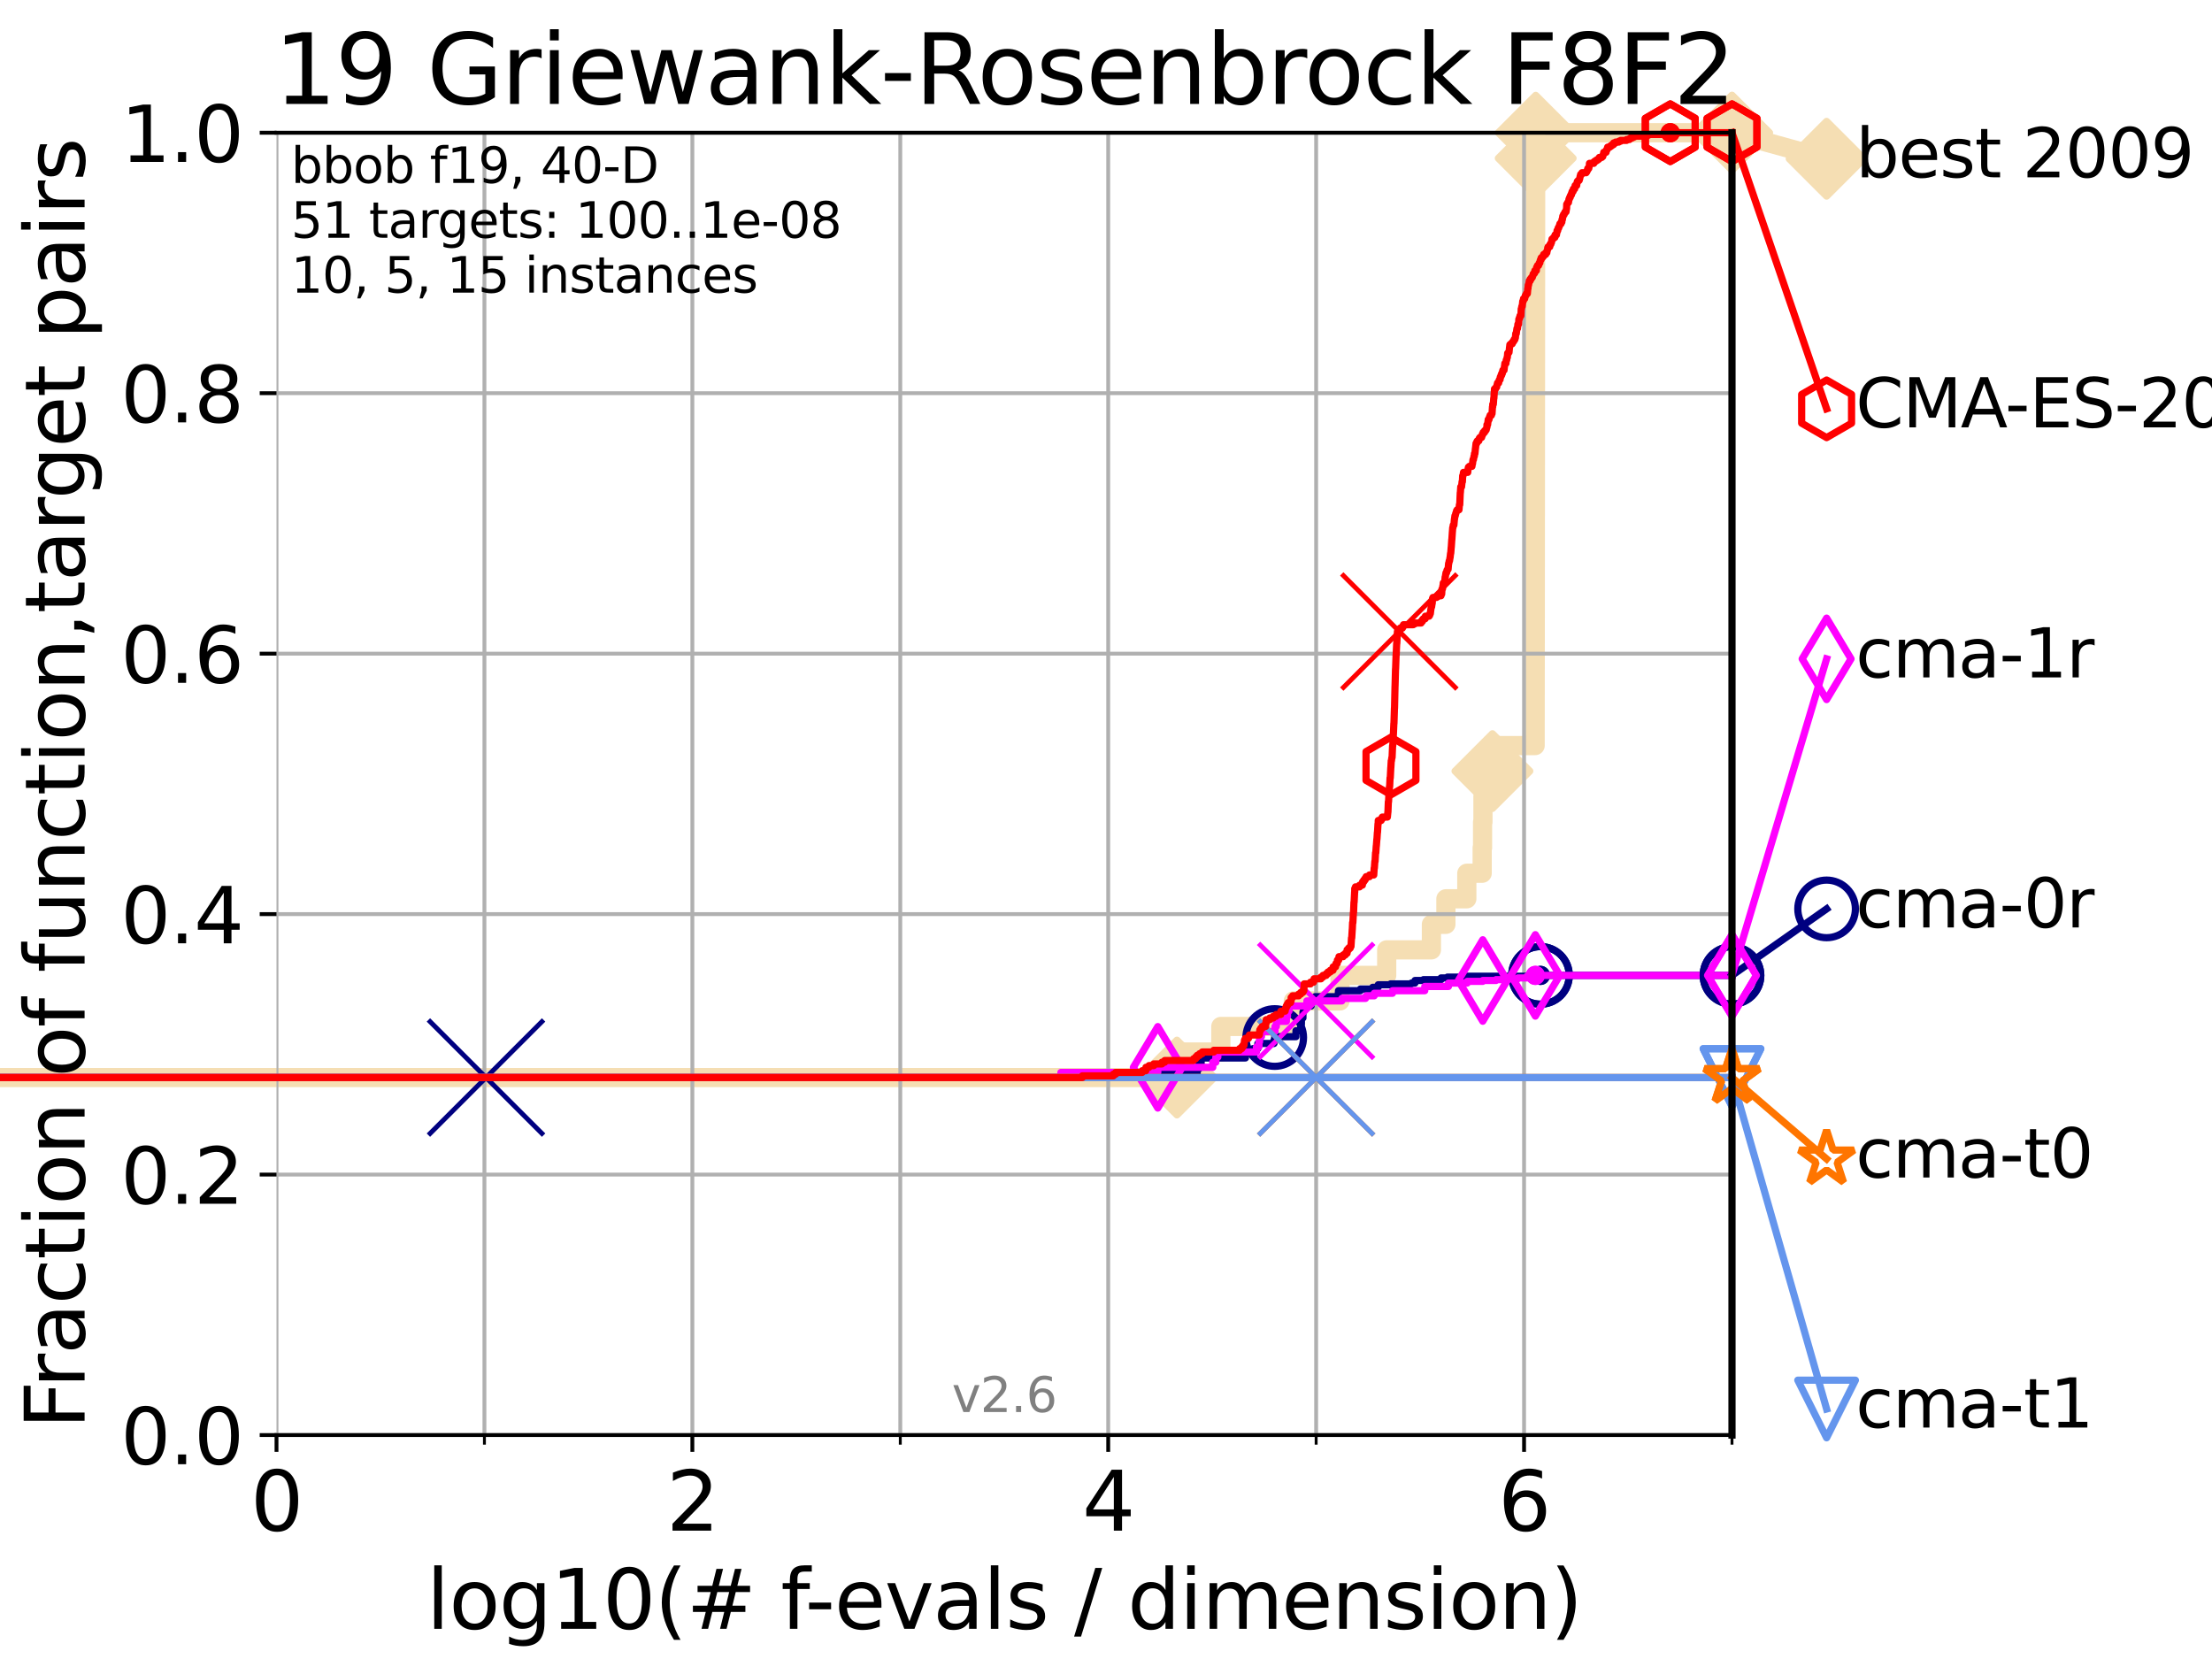 <?xml version="1.0" encoding="utf-8" standalone="no"?>
<!DOCTYPE svg PUBLIC "-//W3C//DTD SVG 1.1//EN"
  "http://www.w3.org/Graphics/SVG/1.1/DTD/svg11.dtd">
<svg xmlns:xlink="http://www.w3.org/1999/xlink" width="460.8pt" height="345.6pt" viewBox="0 0 460.8 345.6" xmlns="http://www.w3.org/2000/svg" version="1.1">
 <defs>
  <style type="text/css">*{stroke-linejoin: round; stroke-linecap: butt}</style>
 </defs>
 <g id="figure_1">
  <g id="patch_1">
   <path d="M 0 345.6 
L 460.8 345.6 
L 460.8 0 
L 0 0 
z
" style="fill: #ffffff"/>
  </g>
  <g id="axes_1">
   <g id="patch_2">
    <path d="M 57.6 298.944 
L 360.806 298.944 
L 360.806 27.648 
L 57.6 27.648 
z
" style="fill: #ffffff"/>
   </g>
   <g id="line2d_1">
    <path d="M -1 224.471 
L 245.18 224.471 
L 245.18 219.151 
L 254.323 219.151 
L 254.323 213.832 
L 269.415 213.832 
L 269.415 208.512 
L 279.15 208.512 
L 279.15 203.192 
L 288.874 203.192 
L 288.874 197.873 
L 298.187 197.873 
L 298.187 192.553 
L 301.208 192.553 
L 301.208 187.234 
L 305.566 187.234 
L 305.566 181.914 
L 308.765 181.914 
L 308.765 176.595 
L 308.844 176.595 
L 308.844 171.275 
L 308.925 171.275 
L 308.925 165.956 
L 309.04 165.956 
L 309.04 160.636 
L 310.897 160.636 
L 310.897 155.317 
L 319.799 155.317 
L 319.799 149.997 
L 319.806 149.997 
L 319.806 144.678 
L 319.812 144.678 
L 319.812 139.358 
L 319.818 139.358 
L 319.818 134.039 
L 319.822 134.039 
L 319.822 128.719 
L 319.828 128.719 
L 319.828 123.4 
L 319.831 123.4 
L 319.831 118.08 
L 319.838 118.08 
L 319.838 112.76 
L 319.842 112.76 
L 319.842 107.441 
L 319.848 107.441 
L 319.848 102.121 
L 319.853 102.121 
L 319.853 96.802 
L 319.857 96.802 
L 319.857 91.482 
L 319.862 91.482 
L 319.862 86.163 
L 319.867 86.163 
L 319.867 80.843 
L 319.873 80.843 
L 319.873 75.524 
L 319.878 75.524 
L 319.878 70.204 
L 319.883 70.204 
L 319.883 64.885 
L 319.886 64.885 
L 319.886 59.565 
L 319.892 59.565 
L 319.892 54.246 
L 319.897 54.246 
L 319.897 48.926 
L 319.901 48.926 
L 319.901 43.607 
L 319.905 43.607 
L 319.905 38.287 
L 319.91 38.287 
L 319.91 32.968 
L 319.914 32.968 
L 319.914 27.648 
L 360.806 27.648 
" style="fill: none; stroke: #f5deb3; stroke-width: 4; stroke-linecap: square"/>
   </g>
   <g id="line2d_2">
    <defs>
     <path id="m101753e6ae" d="M -0 7.778 
L 7.778 0 
L 0 -7.778 
L -7.778 -0 
z
" style="stroke: #f5deb3; stroke-width: 1.5; stroke-linejoin: miter"/>
    </defs>
    <g>
     <use xlink:href="#m101753e6ae" x="245.18" y="224.471" style="fill: #f5deb3; stroke: #f5deb3; stroke-width: 1.5; stroke-linejoin: miter"/>
     <use xlink:href="#m101753e6ae" x="310.897" y="160.636" style="fill: #f5deb3; stroke: #f5deb3; stroke-width: 1.5; stroke-linejoin: miter"/>
     <use xlink:href="#m101753e6ae" x="319.914" y="32.968" style="fill: #f5deb3; stroke: #f5deb3; stroke-width: 1.5; stroke-linejoin: miter"/>
     <use xlink:href="#m101753e6ae" x="319.914" y="27.648" style="fill: #f5deb3; stroke: #f5deb3; stroke-width: 1.5; stroke-linejoin: miter"/>
     <use xlink:href="#m101753e6ae" x="360.806" y="27.648" style="fill: #f5deb3; stroke: #f5deb3; stroke-width: 1.5; stroke-linejoin: miter"/>
    </g>
   </g>
   <g id="line2d_3">
    <path style="fill: none; stroke: #f5deb3; stroke-width: 4; stroke-linecap: square"/>
    <g/>
   </g>
   <g id="line2d_4">
    <path d="M 360.806 27.648 
L 380.515 33.074 
" style="fill: none; stroke: #f5deb3; stroke-width: 4; stroke-linecap: square"/>
    <g>
     <use xlink:href="#m101753e6ae" x="360.806" y="27.648" style="fill: #f5deb3; stroke: #f5deb3; stroke-width: 1.5; stroke-linejoin: miter"/>
     <use xlink:href="#m101753e6ae" x="380.515" y="33.074" style="fill: #f5deb3; stroke: #f5deb3; stroke-width: 1.5; stroke-linejoin: miter"/>
    </g>
   </g>
   <g id="matplotlib.axis_1">
    <g id="xtick_1">
     <g id="line2d_5">
      <path d="M 57.6 298.944 
L 57.6 27.648 
" clip-path="url(#pc64ceb0fc8)" style="fill: none; stroke: #b0b0b0; stroke-width: 0.8; stroke-linecap: square"/>
     </g>
     <g id="line2d_6">
      <defs>
       <path id="m482b24e471" d="M 0 0 
L 0 3.5 
" style="stroke: #000000; stroke-width: 0.8"/>
      </defs>
      <g>
       <use xlink:href="#m482b24e471" x="57.6" y="298.944" style="stroke: #000000; stroke-width: 0.8"/>
      </g>
     </g>
     <g id="text_1">
      <!-- 0 -->
      <g transform="translate(52.192 318.861)scale(0.17 -0.17)">
       <defs>
        <path id="DejaVuSans-30" d="M 2034 4250 
Q 1547 4250 1301 3770 
Q 1056 3291 1056 2328 
Q 1056 1369 1301 889 
Q 1547 409 2034 409 
Q 2525 409 2770 889 
Q 3016 1369 3016 2328 
Q 3016 3291 2770 3770 
Q 2525 4250 2034 4250 
z
M 2034 4750 
Q 2819 4750 3233 4129 
Q 3647 3509 3647 2328 
Q 3647 1150 3233 529 
Q 2819 -91 2034 -91 
Q 1250 -91 836 529 
Q 422 1150 422 2328 
Q 422 3509 836 4129 
Q 1250 4750 2034 4750 
z
" transform="scale(0.016)"/>
       </defs>
       <use xlink:href="#DejaVuSans-30"/>
      </g>
     </g>
    </g>
    <g id="xtick_2">
     <g id="line2d_7">
      <path d="M 144.23 298.944 
L 144.23 27.648 
" clip-path="url(#pc64ceb0fc8)" style="fill: none; stroke: #b0b0b0; stroke-width: 0.8; stroke-linecap: square"/>
     </g>
     <g id="line2d_8">
      <g>
       <use xlink:href="#m482b24e471" x="144.23" y="298.944" style="stroke: #000000; stroke-width: 0.8"/>
      </g>
     </g>
     <g id="text_2">
      <!-- 2 -->
      <g transform="translate(138.822 318.861)scale(0.17 -0.17)">
       <defs>
        <path id="DejaVuSans-32" d="M 1228 531 
L 3431 531 
L 3431 0 
L 469 0 
L 469 531 
Q 828 903 1448 1529 
Q 2069 2156 2228 2338 
Q 2531 2678 2651 2914 
Q 2772 3150 2772 3378 
Q 2772 3750 2511 3984 
Q 2250 4219 1831 4219 
Q 1534 4219 1204 4116 
Q 875 4013 500 3803 
L 500 4441 
Q 881 4594 1212 4672 
Q 1544 4750 1819 4750 
Q 2544 4750 2975 4387 
Q 3406 4025 3406 3419 
Q 3406 3131 3298 2873 
Q 3191 2616 2906 2266 
Q 2828 2175 2409 1742 
Q 1991 1309 1228 531 
z
" transform="scale(0.016)"/>
       </defs>
       <use xlink:href="#DejaVuSans-32"/>
      </g>
     </g>
    </g>
    <g id="xtick_3">
     <g id="line2d_9">
      <path d="M 230.861 298.944 
L 230.861 27.648 
" clip-path="url(#pc64ceb0fc8)" style="fill: none; stroke: #b0b0b0; stroke-width: 0.8; stroke-linecap: square"/>
     </g>
     <g id="line2d_10">
      <g>
       <use xlink:href="#m482b24e471" x="230.861" y="298.944" style="stroke: #000000; stroke-width: 0.8"/>
      </g>
     </g>
     <g id="text_3">
      <!-- 4 -->
      <g transform="translate(225.453 318.861)scale(0.17 -0.17)">
       <defs>
        <path id="DejaVuSans-34" d="M 2419 4116 
L 825 1625 
L 2419 1625 
L 2419 4116 
z
M 2253 4666 
L 3047 4666 
L 3047 1625 
L 3713 1625 
L 3713 1100 
L 3047 1100 
L 3047 0 
L 2419 0 
L 2419 1100 
L 313 1100 
L 313 1709 
L 2253 4666 
z
" transform="scale(0.016)"/>
       </defs>
       <use xlink:href="#DejaVuSans-34"/>
      </g>
     </g>
    </g>
    <g id="xtick_4">
     <g id="line2d_11">
      <path d="M 317.491 298.944 
L 317.491 27.648 
" clip-path="url(#pc64ceb0fc8)" style="fill: none; stroke: #b0b0b0; stroke-width: 0.8; stroke-linecap: square"/>
     </g>
     <g id="line2d_12">
      <g>
       <use xlink:href="#m482b24e471" x="317.491" y="298.944" style="stroke: #000000; stroke-width: 0.8"/>
      </g>
     </g>
     <g id="text_4">
      <!-- 6 -->
      <g transform="translate(312.083 318.861)scale(0.17 -0.17)">
       <defs>
        <path id="DejaVuSans-36" d="M 2113 2584 
Q 1688 2584 1439 2293 
Q 1191 2003 1191 1497 
Q 1191 994 1439 701 
Q 1688 409 2113 409 
Q 2538 409 2786 701 
Q 3034 994 3034 1497 
Q 3034 2003 2786 2293 
Q 2538 2584 2113 2584 
z
M 3366 4563 
L 3366 3988 
Q 3128 4100 2886 4159 
Q 2644 4219 2406 4219 
Q 1781 4219 1451 3797 
Q 1122 3375 1075 2522 
Q 1259 2794 1537 2939 
Q 1816 3084 2150 3084 
Q 2853 3084 3261 2657 
Q 3669 2231 3669 1497 
Q 3669 778 3244 343 
Q 2819 -91 2113 -91 
Q 1303 -91 875 529 
Q 447 1150 447 2328 
Q 447 3434 972 4092 
Q 1497 4750 2381 4750 
Q 2619 4750 2861 4703 
Q 3103 4656 3366 4563 
z
" transform="scale(0.016)"/>
       </defs>
       <use xlink:href="#DejaVuSans-36"/>
      </g>
     </g>
    </g>
    <g id="xtick_5">
     <g id="line2d_13">
      <path d="M 100.915 298.944 
L 100.915 27.648 
" clip-path="url(#pc64ceb0fc8)" style="fill: none; stroke: #b0b0b0; stroke-width: 0.8; stroke-linecap: square"/>
     </g>
     <g id="line2d_14">
      <defs>
       <path id="m40b7c20e63" d="M 0 0 
L 0 2 
" style="stroke: #000000; stroke-width: 0.6"/>
      </defs>
      <g>
       <use xlink:href="#m40b7c20e63" x="100.915" y="298.944" style="stroke: #000000; stroke-width: 0.6"/>
      </g>
     </g>
    </g>
    <g id="xtick_6">
     <g id="line2d_15">
      <path d="M 187.546 298.944 
L 187.546 27.648 
" clip-path="url(#pc64ceb0fc8)" style="fill: none; stroke: #b0b0b0; stroke-width: 0.8; stroke-linecap: square"/>
     </g>
     <g id="line2d_16">
      <g>
       <use xlink:href="#m40b7c20e63" x="187.546" y="298.944" style="stroke: #000000; stroke-width: 0.6"/>
      </g>
     </g>
    </g>
    <g id="xtick_7">
     <g id="line2d_17">
      <path d="M 274.176 298.944 
L 274.176 27.648 
" clip-path="url(#pc64ceb0fc8)" style="fill: none; stroke: #b0b0b0; stroke-width: 0.8; stroke-linecap: square"/>
     </g>
     <g id="line2d_18">
      <g>
       <use xlink:href="#m40b7c20e63" x="274.176" y="298.944" style="stroke: #000000; stroke-width: 0.6"/>
      </g>
     </g>
    </g>
    <g id="xtick_8">
     <g id="line2d_19">
      <path d="M 360.806 298.944 
L 360.806 27.648 
" clip-path="url(#pc64ceb0fc8)" style="fill: none; stroke: #b0b0b0; stroke-width: 0.8; stroke-linecap: square"/>
     </g>
     <g id="line2d_20">
      <g>
       <use xlink:href="#m40b7c20e63" x="360.806" y="298.944" style="stroke: #000000; stroke-width: 0.6"/>
      </g>
     </g>
    </g>
    <g id="text_5">
     <!-- log10(# f-evals / dimension) -->
     <g transform="translate(88.823 339.314)scale(0.17 -0.17)">
      <defs>
       <path id="DejaVuSans-6c" d="M 603 4863 
L 1178 4863 
L 1178 0 
L 603 0 
L 603 4863 
z
" transform="scale(0.016)"/>
       <path id="DejaVuSans-6f" d="M 1959 3097 
Q 1497 3097 1228 2736 
Q 959 2375 959 1747 
Q 959 1119 1226 758 
Q 1494 397 1959 397 
Q 2419 397 2687 759 
Q 2956 1122 2956 1747 
Q 2956 2369 2687 2733 
Q 2419 3097 1959 3097 
z
M 1959 3584 
Q 2709 3584 3137 3096 
Q 3566 2609 3566 1747 
Q 3566 888 3137 398 
Q 2709 -91 1959 -91 
Q 1206 -91 779 398 
Q 353 888 353 1747 
Q 353 2609 779 3096 
Q 1206 3584 1959 3584 
z
" transform="scale(0.016)"/>
       <path id="DejaVuSans-67" d="M 2906 1791 
Q 2906 2416 2648 2759 
Q 2391 3103 1925 3103 
Q 1463 3103 1205 2759 
Q 947 2416 947 1791 
Q 947 1169 1205 825 
Q 1463 481 1925 481 
Q 2391 481 2648 825 
Q 2906 1169 2906 1791 
z
M 3481 434 
Q 3481 -459 3084 -895 
Q 2688 -1331 1869 -1331 
Q 1566 -1331 1297 -1286 
Q 1028 -1241 775 -1147 
L 775 -588 
Q 1028 -725 1275 -790 
Q 1522 -856 1778 -856 
Q 2344 -856 2625 -561 
Q 2906 -266 2906 331 
L 2906 616 
Q 2728 306 2450 153 
Q 2172 0 1784 0 
Q 1141 0 747 490 
Q 353 981 353 1791 
Q 353 2603 747 3093 
Q 1141 3584 1784 3584 
Q 2172 3584 2450 3431 
Q 2728 3278 2906 2969 
L 2906 3500 
L 3481 3500 
L 3481 434 
z
" transform="scale(0.016)"/>
       <path id="DejaVuSans-31" d="M 794 531 
L 1825 531 
L 1825 4091 
L 703 3866 
L 703 4441 
L 1819 4666 
L 2450 4666 
L 2450 531 
L 3481 531 
L 3481 0 
L 794 0 
L 794 531 
z
" transform="scale(0.016)"/>
       <path id="DejaVuSans-28" d="M 1984 4856 
Q 1566 4138 1362 3434 
Q 1159 2731 1159 2009 
Q 1159 1288 1364 580 
Q 1569 -128 1984 -844 
L 1484 -844 
Q 1016 -109 783 600 
Q 550 1309 550 2009 
Q 550 2706 781 3412 
Q 1013 4119 1484 4856 
L 1984 4856 
z
" transform="scale(0.016)"/>
       <path id="DejaVuSans-23" d="M 3272 2816 
L 2363 2816 
L 2100 1772 
L 3016 1772 
L 3272 2816 
z
M 2803 4594 
L 2478 3297 
L 3391 3297 
L 3719 4594 
L 4219 4594 
L 3897 3297 
L 4872 3297 
L 4872 2816 
L 3775 2816 
L 3519 1772 
L 4513 1772 
L 4513 1294 
L 3397 1294 
L 3072 0 
L 2572 0 
L 2894 1294 
L 1978 1294 
L 1656 0 
L 1153 0 
L 1478 1294 
L 494 1294 
L 494 1772 
L 1594 1772 
L 1856 2816 
L 850 2816 
L 850 3297 
L 1978 3297 
L 2297 4594 
L 2803 4594 
z
" transform="scale(0.016)"/>
       <path id="DejaVuSans-20" transform="scale(0.016)"/>
       <path id="DejaVuSans-66" d="M 2375 4863 
L 2375 4384 
L 1825 4384 
Q 1516 4384 1395 4259 
Q 1275 4134 1275 3809 
L 1275 3500 
L 2222 3500 
L 2222 3053 
L 1275 3053 
L 1275 0 
L 697 0 
L 697 3053 
L 147 3053 
L 147 3500 
L 697 3500 
L 697 3744 
Q 697 4328 969 4595 
Q 1241 4863 1831 4863 
L 2375 4863 
z
" transform="scale(0.016)"/>
       <path id="DejaVuSans-2d" d="M 313 2009 
L 1997 2009 
L 1997 1497 
L 313 1497 
L 313 2009 
z
" transform="scale(0.016)"/>
       <path id="DejaVuSans-65" d="M 3597 1894 
L 3597 1613 
L 953 1613 
Q 991 1019 1311 708 
Q 1631 397 2203 397 
Q 2534 397 2845 478 
Q 3156 559 3463 722 
L 3463 178 
Q 3153 47 2828 -22 
Q 2503 -91 2169 -91 
Q 1331 -91 842 396 
Q 353 884 353 1716 
Q 353 2575 817 3079 
Q 1281 3584 2069 3584 
Q 2775 3584 3186 3129 
Q 3597 2675 3597 1894 
z
M 3022 2063 
Q 3016 2534 2758 2815 
Q 2500 3097 2075 3097 
Q 1594 3097 1305 2825 
Q 1016 2553 972 2059 
L 3022 2063 
z
" transform="scale(0.016)"/>
       <path id="DejaVuSans-76" d="M 191 3500 
L 800 3500 
L 1894 563 
L 2988 3500 
L 3597 3500 
L 2284 0 
L 1503 0 
L 191 3500 
z
" transform="scale(0.016)"/>
       <path id="DejaVuSans-61" d="M 2194 1759 
Q 1497 1759 1228 1600 
Q 959 1441 959 1056 
Q 959 750 1161 570 
Q 1363 391 1709 391 
Q 2188 391 2477 730 
Q 2766 1069 2766 1631 
L 2766 1759 
L 2194 1759 
z
M 3341 1997 
L 3341 0 
L 2766 0 
L 2766 531 
Q 2569 213 2275 61 
Q 1981 -91 1556 -91 
Q 1019 -91 701 211 
Q 384 513 384 1019 
Q 384 1609 779 1909 
Q 1175 2209 1959 2209 
L 2766 2209 
L 2766 2266 
Q 2766 2663 2505 2880 
Q 2244 3097 1772 3097 
Q 1472 3097 1187 3025 
Q 903 2953 641 2809 
L 641 3341 
Q 956 3463 1253 3523 
Q 1550 3584 1831 3584 
Q 2591 3584 2966 3190 
Q 3341 2797 3341 1997 
z
" transform="scale(0.016)"/>
       <path id="DejaVuSans-73" d="M 2834 3397 
L 2834 2853 
Q 2591 2978 2328 3040 
Q 2066 3103 1784 3103 
Q 1356 3103 1142 2972 
Q 928 2841 928 2578 
Q 928 2378 1081 2264 
Q 1234 2150 1697 2047 
L 1894 2003 
Q 2506 1872 2764 1633 
Q 3022 1394 3022 966 
Q 3022 478 2636 193 
Q 2250 -91 1575 -91 
Q 1294 -91 989 -36 
Q 684 19 347 128 
L 347 722 
Q 666 556 975 473 
Q 1284 391 1588 391 
Q 1994 391 2212 530 
Q 2431 669 2431 922 
Q 2431 1156 2273 1281 
Q 2116 1406 1581 1522 
L 1381 1569 
Q 847 1681 609 1914 
Q 372 2147 372 2553 
Q 372 3047 722 3315 
Q 1072 3584 1716 3584 
Q 2034 3584 2315 3537 
Q 2597 3491 2834 3397 
z
" transform="scale(0.016)"/>
       <path id="DejaVuSans-2f" d="M 1625 4666 
L 2156 4666 
L 531 -594 
L 0 -594 
L 1625 4666 
z
" transform="scale(0.016)"/>
       <path id="DejaVuSans-64" d="M 2906 2969 
L 2906 4863 
L 3481 4863 
L 3481 0 
L 2906 0 
L 2906 525 
Q 2725 213 2448 61 
Q 2172 -91 1784 -91 
Q 1150 -91 751 415 
Q 353 922 353 1747 
Q 353 2572 751 3078 
Q 1150 3584 1784 3584 
Q 2172 3584 2448 3432 
Q 2725 3281 2906 2969 
z
M 947 1747 
Q 947 1113 1208 752 
Q 1469 391 1925 391 
Q 2381 391 2643 752 
Q 2906 1113 2906 1747 
Q 2906 2381 2643 2742 
Q 2381 3103 1925 3103 
Q 1469 3103 1208 2742 
Q 947 2381 947 1747 
z
" transform="scale(0.016)"/>
       <path id="DejaVuSans-69" d="M 603 3500 
L 1178 3500 
L 1178 0 
L 603 0 
L 603 3500 
z
M 603 4863 
L 1178 4863 
L 1178 4134 
L 603 4134 
L 603 4863 
z
" transform="scale(0.016)"/>
       <path id="DejaVuSans-6d" d="M 3328 2828 
Q 3544 3216 3844 3400 
Q 4144 3584 4550 3584 
Q 5097 3584 5394 3201 
Q 5691 2819 5691 2113 
L 5691 0 
L 5113 0 
L 5113 2094 
Q 5113 2597 4934 2840 
Q 4756 3084 4391 3084 
Q 3944 3084 3684 2787 
Q 3425 2491 3425 1978 
L 3425 0 
L 2847 0 
L 2847 2094 
Q 2847 2600 2669 2842 
Q 2491 3084 2119 3084 
Q 1678 3084 1418 2786 
Q 1159 2488 1159 1978 
L 1159 0 
L 581 0 
L 581 3500 
L 1159 3500 
L 1159 2956 
Q 1356 3278 1631 3431 
Q 1906 3584 2284 3584 
Q 2666 3584 2933 3390 
Q 3200 3197 3328 2828 
z
" transform="scale(0.016)"/>
       <path id="DejaVuSans-6e" d="M 3513 2113 
L 3513 0 
L 2938 0 
L 2938 2094 
Q 2938 2591 2744 2837 
Q 2550 3084 2163 3084 
Q 1697 3084 1428 2787 
Q 1159 2491 1159 1978 
L 1159 0 
L 581 0 
L 581 3500 
L 1159 3500 
L 1159 2956 
Q 1366 3272 1645 3428 
Q 1925 3584 2291 3584 
Q 2894 3584 3203 3211 
Q 3513 2838 3513 2113 
z
" transform="scale(0.016)"/>
       <path id="DejaVuSans-29" d="M 513 4856 
L 1013 4856 
Q 1481 4119 1714 3412 
Q 1947 2706 1947 2009 
Q 1947 1309 1714 600 
Q 1481 -109 1013 -844 
L 513 -844 
Q 928 -128 1133 580 
Q 1338 1288 1338 2009 
Q 1338 2731 1133 3434 
Q 928 4138 513 4856 
z
" transform="scale(0.016)"/>
      </defs>
      <use xlink:href="#DejaVuSans-6c"/>
      <use xlink:href="#DejaVuSans-6f" x="27.783"/>
      <use xlink:href="#DejaVuSans-67" x="88.965"/>
      <use xlink:href="#DejaVuSans-31" x="152.441"/>
      <use xlink:href="#DejaVuSans-30" x="216.064"/>
      <use xlink:href="#DejaVuSans-28" x="279.688"/>
      <use xlink:href="#DejaVuSans-23" x="318.701"/>
      <use xlink:href="#DejaVuSans-20" x="402.49"/>
      <use xlink:href="#DejaVuSans-66" x="434.277"/>
      <use xlink:href="#DejaVuSans-2d" x="463.982"/>
      <use xlink:href="#DejaVuSans-65" x="500.066"/>
      <use xlink:href="#DejaVuSans-76" x="561.59"/>
      <use xlink:href="#DejaVuSans-61" x="620.77"/>
      <use xlink:href="#DejaVuSans-6c" x="682.049"/>
      <use xlink:href="#DejaVuSans-73" x="709.832"/>
      <use xlink:href="#DejaVuSans-20" x="761.932"/>
      <use xlink:href="#DejaVuSans-2f" x="793.719"/>
      <use xlink:href="#DejaVuSans-20" x="827.41"/>
      <use xlink:href="#DejaVuSans-64" x="859.197"/>
      <use xlink:href="#DejaVuSans-69" x="922.674"/>
      <use xlink:href="#DejaVuSans-6d" x="950.457"/>
      <use xlink:href="#DejaVuSans-65" x="1047.869"/>
      <use xlink:href="#DejaVuSans-6e" x="1109.393"/>
      <use xlink:href="#DejaVuSans-73" x="1172.771"/>
      <use xlink:href="#DejaVuSans-69" x="1224.871"/>
      <use xlink:href="#DejaVuSans-6f" x="1252.654"/>
      <use xlink:href="#DejaVuSans-6e" x="1313.836"/>
      <use xlink:href="#DejaVuSans-29" x="1377.215"/>
     </g>
    </g>
   </g>
   <g id="matplotlib.axis_2">
    <g id="ytick_1">
     <g id="line2d_21">
      <path d="M 57.6 298.944 
L 360.806 298.944 
" clip-path="url(#pc64ceb0fc8)" style="fill: none; stroke: #b0b0b0; stroke-width: 0.8; stroke-linecap: square"/>
     </g>
     <g id="line2d_22">
      <defs>
       <path id="mdcb065c5c1" d="M 0 0 
L -3.5 0 
" style="stroke: #000000; stroke-width: 0.8"/>
      </defs>
      <g>
       <use xlink:href="#mdcb065c5c1" x="57.6" y="298.944" style="stroke: #000000; stroke-width: 0.8"/>
      </g>
     </g>
     <g id="text_6">
      <!-- 0.0 -->
      <g transform="translate(25.155 305.023)scale(0.16 -0.16)">
       <defs>
        <path id="DejaVuSans-2e" d="M 684 794 
L 1344 794 
L 1344 0 
L 684 0 
L 684 794 
z
" transform="scale(0.016)"/>
       </defs>
       <use xlink:href="#DejaVuSans-30"/>
       <use xlink:href="#DejaVuSans-2e" x="63.623"/>
       <use xlink:href="#DejaVuSans-30" x="95.41"/>
      </g>
     </g>
    </g>
    <g id="ytick_2">
     <g id="line2d_23">
      <path d="M 57.6 244.685 
L 360.806 244.685 
" clip-path="url(#pc64ceb0fc8)" style="fill: none; stroke: #b0b0b0; stroke-width: 0.8; stroke-linecap: square"/>
     </g>
     <g id="line2d_24">
      <g>
       <use xlink:href="#mdcb065c5c1" x="57.6" y="244.685" style="stroke: #000000; stroke-width: 0.8"/>
      </g>
     </g>
     <g id="text_7">
      <!-- 0.2 -->
      <g transform="translate(25.155 250.764)scale(0.16 -0.16)">
       <use xlink:href="#DejaVuSans-30"/>
       <use xlink:href="#DejaVuSans-2e" x="63.623"/>
       <use xlink:href="#DejaVuSans-32" x="95.41"/>
      </g>
     </g>
    </g>
    <g id="ytick_3">
     <g id="line2d_25">
      <path d="M 57.6 190.426 
L 360.806 190.426 
" clip-path="url(#pc64ceb0fc8)" style="fill: none; stroke: #b0b0b0; stroke-width: 0.8; stroke-linecap: square"/>
     </g>
     <g id="line2d_26">
      <g>
       <use xlink:href="#mdcb065c5c1" x="57.6" y="190.426" style="stroke: #000000; stroke-width: 0.8"/>
      </g>
     </g>
     <g id="text_8">
      <!-- 0.4 -->
      <g transform="translate(25.155 196.504)scale(0.16 -0.16)">
       <use xlink:href="#DejaVuSans-30"/>
       <use xlink:href="#DejaVuSans-2e" x="63.623"/>
       <use xlink:href="#DejaVuSans-34" x="95.41"/>
      </g>
     </g>
    </g>
    <g id="ytick_4">
     <g id="line2d_27">
      <path d="M 57.6 136.166 
L 360.806 136.166 
" clip-path="url(#pc64ceb0fc8)" style="fill: none; stroke: #b0b0b0; stroke-width: 0.8; stroke-linecap: square"/>
     </g>
     <g id="line2d_28">
      <g>
       <use xlink:href="#mdcb065c5c1" x="57.6" y="136.166" style="stroke: #000000; stroke-width: 0.8"/>
      </g>
     </g>
     <g id="text_9">
      <!-- 0.6 -->
      <g transform="translate(25.155 142.245)scale(0.16 -0.16)">
       <use xlink:href="#DejaVuSans-30"/>
       <use xlink:href="#DejaVuSans-2e" x="63.623"/>
       <use xlink:href="#DejaVuSans-36" x="95.41"/>
      </g>
     </g>
    </g>
    <g id="ytick_5">
     <g id="line2d_29">
      <path d="M 57.6 81.907 
L 360.806 81.907 
" clip-path="url(#pc64ceb0fc8)" style="fill: none; stroke: #b0b0b0; stroke-width: 0.8; stroke-linecap: square"/>
     </g>
     <g id="line2d_30">
      <g>
       <use xlink:href="#mdcb065c5c1" x="57.6" y="81.907" style="stroke: #000000; stroke-width: 0.8"/>
      </g>
     </g>
     <g id="text_10">
      <!-- 0.8 -->
      <g transform="translate(25.155 87.986)scale(0.16 -0.16)">
       <defs>
        <path id="DejaVuSans-38" d="M 2034 2216 
Q 1584 2216 1326 1975 
Q 1069 1734 1069 1313 
Q 1069 891 1326 650 
Q 1584 409 2034 409 
Q 2484 409 2743 651 
Q 3003 894 3003 1313 
Q 3003 1734 2745 1975 
Q 2488 2216 2034 2216 
z
M 1403 2484 
Q 997 2584 770 2862 
Q 544 3141 544 3541 
Q 544 4100 942 4425 
Q 1341 4750 2034 4750 
Q 2731 4750 3128 4425 
Q 3525 4100 3525 3541 
Q 3525 3141 3298 2862 
Q 3072 2584 2669 2484 
Q 3125 2378 3379 2068 
Q 3634 1759 3634 1313 
Q 3634 634 3220 271 
Q 2806 -91 2034 -91 
Q 1263 -91 848 271 
Q 434 634 434 1313 
Q 434 1759 690 2068 
Q 947 2378 1403 2484 
z
M 1172 3481 
Q 1172 3119 1398 2916 
Q 1625 2713 2034 2713 
Q 2441 2713 2670 2916 
Q 2900 3119 2900 3481 
Q 2900 3844 2670 4047 
Q 2441 4250 2034 4250 
Q 1625 4250 1398 4047 
Q 1172 3844 1172 3481 
z
" transform="scale(0.016)"/>
       </defs>
       <use xlink:href="#DejaVuSans-30"/>
       <use xlink:href="#DejaVuSans-2e" x="63.623"/>
       <use xlink:href="#DejaVuSans-38" x="95.41"/>
      </g>
     </g>
    </g>
    <g id="ytick_6">
     <g id="line2d_31">
      <path d="M 57.6 27.648 
L 360.806 27.648 
" clip-path="url(#pc64ceb0fc8)" style="fill: none; stroke: #b0b0b0; stroke-width: 0.8; stroke-linecap: square"/>
     </g>
     <g id="line2d_32">
      <g>
       <use xlink:href="#mdcb065c5c1" x="57.6" y="27.648" style="stroke: #000000; stroke-width: 0.8"/>
      </g>
     </g>
     <g id="text_11">
      <!-- 1.0 -->
      <g transform="translate(25.155 33.727)scale(0.16 -0.16)">
       <use xlink:href="#DejaVuSans-31"/>
       <use xlink:href="#DejaVuSans-2e" x="63.623"/>
       <use xlink:href="#DejaVuSans-30" x="95.41"/>
      </g>
     </g>
    </g>
    <g id="text_12">
     <!-- Fraction of function,target pairs -->
     <g transform="translate(17.62 297.681)rotate(-90)scale(0.17 -0.17)">
      <defs>
       <path id="DejaVuSans-46" d="M 628 4666 
L 3309 4666 
L 3309 4134 
L 1259 4134 
L 1259 2759 
L 3109 2759 
L 3109 2228 
L 1259 2228 
L 1259 0 
L 628 0 
L 628 4666 
z
" transform="scale(0.016)"/>
       <path id="DejaVuSans-72" d="M 2631 2963 
Q 2534 3019 2420 3045 
Q 2306 3072 2169 3072 
Q 1681 3072 1420 2755 
Q 1159 2438 1159 1844 
L 1159 0 
L 581 0 
L 581 3500 
L 1159 3500 
L 1159 2956 
Q 1341 3275 1631 3429 
Q 1922 3584 2338 3584 
Q 2397 3584 2469 3576 
Q 2541 3569 2628 3553 
L 2631 2963 
z
" transform="scale(0.016)"/>
       <path id="DejaVuSans-63" d="M 3122 3366 
L 3122 2828 
Q 2878 2963 2633 3030 
Q 2388 3097 2138 3097 
Q 1578 3097 1268 2742 
Q 959 2388 959 1747 
Q 959 1106 1268 751 
Q 1578 397 2138 397 
Q 2388 397 2633 464 
Q 2878 531 3122 666 
L 3122 134 
Q 2881 22 2623 -34 
Q 2366 -91 2075 -91 
Q 1284 -91 818 406 
Q 353 903 353 1747 
Q 353 2603 823 3093 
Q 1294 3584 2113 3584 
Q 2378 3584 2631 3529 
Q 2884 3475 3122 3366 
z
" transform="scale(0.016)"/>
       <path id="DejaVuSans-74" d="M 1172 4494 
L 1172 3500 
L 2356 3500 
L 2356 3053 
L 1172 3053 
L 1172 1153 
Q 1172 725 1289 603 
Q 1406 481 1766 481 
L 2356 481 
L 2356 0 
L 1766 0 
Q 1100 0 847 248 
Q 594 497 594 1153 
L 594 3053 
L 172 3053 
L 172 3500 
L 594 3500 
L 594 4494 
L 1172 4494 
z
" transform="scale(0.016)"/>
       <path id="DejaVuSans-75" d="M 544 1381 
L 544 3500 
L 1119 3500 
L 1119 1403 
Q 1119 906 1312 657 
Q 1506 409 1894 409 
Q 2359 409 2629 706 
Q 2900 1003 2900 1516 
L 2900 3500 
L 3475 3500 
L 3475 0 
L 2900 0 
L 2900 538 
Q 2691 219 2414 64 
Q 2138 -91 1772 -91 
Q 1169 -91 856 284 
Q 544 659 544 1381 
z
M 1991 3584 
L 1991 3584 
z
" transform="scale(0.016)"/>
       <path id="DejaVuSans-2c" d="M 750 794 
L 1409 794 
L 1409 256 
L 897 -744 
L 494 -744 
L 750 256 
L 750 794 
z
" transform="scale(0.016)"/>
       <path id="DejaVuSans-70" d="M 1159 525 
L 1159 -1331 
L 581 -1331 
L 581 3500 
L 1159 3500 
L 1159 2969 
Q 1341 3281 1617 3432 
Q 1894 3584 2278 3584 
Q 2916 3584 3314 3078 
Q 3713 2572 3713 1747 
Q 3713 922 3314 415 
Q 2916 -91 2278 -91 
Q 1894 -91 1617 61 
Q 1341 213 1159 525 
z
M 3116 1747 
Q 3116 2381 2855 2742 
Q 2594 3103 2138 3103 
Q 1681 3103 1420 2742 
Q 1159 2381 1159 1747 
Q 1159 1113 1420 752 
Q 1681 391 2138 391 
Q 2594 391 2855 752 
Q 3116 1113 3116 1747 
z
" transform="scale(0.016)"/>
      </defs>
      <use xlink:href="#DejaVuSans-46"/>
      <use xlink:href="#DejaVuSans-72" x="50.27"/>
      <use xlink:href="#DejaVuSans-61" x="91.383"/>
      <use xlink:href="#DejaVuSans-63" x="152.662"/>
      <use xlink:href="#DejaVuSans-74" x="207.643"/>
      <use xlink:href="#DejaVuSans-69" x="246.852"/>
      <use xlink:href="#DejaVuSans-6f" x="274.635"/>
      <use xlink:href="#DejaVuSans-6e" x="335.816"/>
      <use xlink:href="#DejaVuSans-20" x="399.195"/>
      <use xlink:href="#DejaVuSans-6f" x="430.982"/>
      <use xlink:href="#DejaVuSans-66" x="492.164"/>
      <use xlink:href="#DejaVuSans-20" x="527.369"/>
      <use xlink:href="#DejaVuSans-66" x="559.156"/>
      <use xlink:href="#DejaVuSans-75" x="594.361"/>
      <use xlink:href="#DejaVuSans-6e" x="657.74"/>
      <use xlink:href="#DejaVuSans-63" x="721.119"/>
      <use xlink:href="#DejaVuSans-74" x="776.1"/>
      <use xlink:href="#DejaVuSans-69" x="815.309"/>
      <use xlink:href="#DejaVuSans-6f" x="843.092"/>
      <use xlink:href="#DejaVuSans-6e" x="904.273"/>
      <use xlink:href="#DejaVuSans-2c" x="967.652"/>
      <use xlink:href="#DejaVuSans-74" x="999.439"/>
      <use xlink:href="#DejaVuSans-61" x="1038.648"/>
      <use xlink:href="#DejaVuSans-72" x="1099.928"/>
      <use xlink:href="#DejaVuSans-67" x="1139.291"/>
      <use xlink:href="#DejaVuSans-65" x="1202.768"/>
      <use xlink:href="#DejaVuSans-74" x="1264.291"/>
      <use xlink:href="#DejaVuSans-20" x="1303.5"/>
      <use xlink:href="#DejaVuSans-70" x="1335.287"/>
      <use xlink:href="#DejaVuSans-61" x="1398.764"/>
      <use xlink:href="#DejaVuSans-69" x="1460.043"/>
      <use xlink:href="#DejaVuSans-72" x="1487.826"/>
      <use xlink:href="#DejaVuSans-73" x="1528.939"/>
     </g>
    </g>
   </g>
   <g id="line2d_33">
    <defs>
     <path id="m865f85fdff" d="M 0 1.5 
C 0.398 1.5 0.779 1.342 1.061 1.061 
C 1.342 0.779 1.5 0.398 1.5 0 
C 1.5 -0.398 1.342 -0.779 1.061 -1.061 
C 0.779 -1.342 0.398 -1.5 0 -1.5 
C -0.398 -1.5 -0.779 -1.342 -1.061 -1.061 
C -1.342 -0.779 -1.5 -0.398 -1.5 0 
C -1.5 0.398 -1.342 0.779 -1.061 1.061 
C -0.779 1.342 -0.398 1.5 0 1.5 
z
" style="stroke: #f5deb3"/>
    </defs>
    <g>
     <use xlink:href="#m865f85fdff" x="319.914" y="27.648" style="fill: #f5deb3; stroke: #f5deb3"/>
     <use xlink:href="#m865f85fdff" x="319.914" y="27.648" style="fill: #f5deb3; stroke: #f5deb3"/>
    </g>
   </g>
   <g id="line2d_34">
    <defs>
     <path id="m94d3019bd6" d="M 0 1.5 
C 0.398 1.5 0.779 1.342 1.061 1.061 
C 1.342 0.779 1.5 0.398 1.5 0 
C 1.5 -0.398 1.342 -0.779 1.061 -1.061 
C 0.779 -1.342 0.398 -1.5 0 -1.5 
C -0.398 -1.5 -0.779 -1.342 -1.061 -1.061 
C -1.342 -0.779 -1.5 -0.398 -1.5 0 
C -1.5 0.398 -1.342 0.779 -1.061 1.061 
C -0.779 1.342 -0.398 1.5 0 1.5 
z
" style="stroke: #000080"/>
    </defs>
    <g>
     <use xlink:href="#m94d3019bd6" x="320.904" y="203.192" style="fill: #000080; stroke: #000080"/>
     <use xlink:href="#m94d3019bd6" x="320.904" y="203.192" style="fill: #000080; stroke: #000080"/>
    </g>
   </g>
   <g id="line2d_35">
    <path d="M -1 224.471 
L 234.959 224.471 
L 234.99 223.761 
L 249.389 223.761 
L 249.396 222.697 
L 249.724 222.697 
L 249.773 221.456 
L 250.214 221.456 
L 250.242 220.392 
L 259.446 220.392 
L 259.454 219.328 
L 261.039 219.328 
L 261.043 218.442 
L 262.023 218.442 
L 262.03 217.378 
L 265.395 217.378 
L 265.401 216.669 
L 265.531 216.669 
L 265.546 215.959 
L 269.963 215.959 
L 269.975 214.718 
L 270.965 214.718 
L 270.977 213.3 
L 271.105 213.3 
L 271.112 212.058 
L 271.424 212.058 
L 271.43 210.817 
L 271.569 210.817 
L 271.576 209.576 
L 273.131 209.576 
L 273.139 208.512 
L 273.942 208.512 
L 273.946 207.625 
L 278.712 207.625 
L 278.823 206.562 
L 278.826 206.562 
L 278.826 206.384 
L 283.388 206.384 
L 283.389 206.03 
L 285.958 206.03 
L 285.959 205.675 
L 287.1 205.675 
L 287.105 205.143 
L 289.681 205.143 
L 289.681 204.966 
L 294.016 204.966 
L 294.016 204.788 
L 294.766 204.788 
L 294.769 204.256 
L 296.521 204.256 
L 296.521 204.079 
L 300.199 204.079 
L 300.2 203.724 
L 301.53 203.724 
L 301.53 203.547 
L 304.409 203.547 
L 304.409 203.37 
L 320.904 203.37 
L 320.904 203.192 
L 360.806 203.192 
L 360.806 203.192 
" style="fill: none; stroke: #000080; stroke-width: 1.5; stroke-linecap: square"/>
   </g>
   <g id="line2d_36">
    <defs>
     <path id="md5762a95d0" d="M 0 6 
C 1.591 6 3.117 5.368 4.243 4.243 
C 5.368 3.117 6 1.591 6 0 
C 6 -1.591 5.368 -3.117 4.243 -4.243 
C 3.117 -5.368 1.591 -6 0 -6 
C -1.591 -6 -3.117 -5.368 -4.243 -4.243 
C -5.368 -3.117 -6 -1.591 -6 0 
C -6 1.591 -5.368 3.117 -4.243 4.243 
C -3.117 5.368 -1.591 6 0 6 
z
" style="stroke: #000080; stroke-width: 1.5"/>
    </defs>
    <g>
     <use xlink:href="#md5762a95d0" x="265.546" y="216.137" style="fill-opacity: 0; stroke: #000080; stroke-width: 1.5"/>
     <use xlink:href="#md5762a95d0" x="320.904" y="203.192" style="fill-opacity: 0; stroke: #000080; stroke-width: 1.5"/>
     <use xlink:href="#md5762a95d0" x="320.904" y="203.192" style="fill-opacity: 0; stroke: #000080; stroke-width: 1.5"/>
     <use xlink:href="#md5762a95d0" x="360.806" y="203.192" style="fill-opacity: 0; stroke: #000080; stroke-width: 1.5"/>
    </g>
   </g>
   <g id="line2d_37">
    <path style="fill: none; stroke: #000080; stroke-width: 1.5; stroke-linecap: square"/>
    <g/>
   </g>
   <g id="line2d_38">
    <path d="M 101.242 224.471 
" clip-path="url(#pc64ceb0fc8)" style="fill: none; stroke: #000080; stroke-width: 1.5; stroke-linecap: square"/>
    <defs>
     <path id="m41180cff85" d="M -12 12 
L 12 -12 
M -12 -12 
L 12 12 
" style="stroke: #000080"/>
    </defs>
    <g clip-path="url(#pc64ceb0fc8)">
     <use xlink:href="#m41180cff85" x="101.242" y="224.471" style="fill: #000080; stroke: #000080"/>
    </g>
   </g>
   <g id="line2d_39">
    <defs>
     <path id="mc4441f5a4e" d="M 0 1.5 
C 0.398 1.5 0.779 1.342 1.061 1.061 
C 1.342 0.779 1.5 0.398 1.5 0 
C 1.5 -0.398 1.342 -0.779 1.061 -1.061 
C 0.779 -1.342 0.398 -1.5 0 -1.5 
C -0.398 -1.5 -0.779 -1.342 -1.061 -1.061 
C -1.342 -0.779 -1.5 -0.398 -1.5 0 
C -1.5 0.398 -1.342 0.779 -1.061 1.061 
C -0.779 1.342 -0.398 1.5 0 1.5 
z
" style="stroke: #ff00ff"/>
    </defs>
    <g>
     <use xlink:href="#mc4441f5a4e" x="319.841" y="203.192" style="fill: #ff00ff; stroke: #ff00ff"/>
     <use xlink:href="#mc4441f5a4e" x="319.841" y="203.192" style="fill: #ff00ff; stroke: #ff00ff"/>
    </g>
   </g>
   <g id="line2d_40">
    <path d="M -1 224.471 
L 221.009 224.471 
L 221.009 223.407 
L 241.192 223.407 
L 241.192 222.343 
L 252.642 222.343 
L 252.642 221.279 
L 253.277 221.279 
L 253.277 220.215 
L 253.701 220.215 
L 253.701 219.151 
L 261.742 219.151 
L 261.742 218.087 
L 262.268 218.087 
L 262.268 217.023 
L 262.394 217.023 
L 262.394 215.959 
L 262.781 215.959 
L 262.781 214.895 
L 265.611 214.895 
L 265.611 213.832 
L 265.88 213.832 
L 265.88 212.768 
L 267.977 212.768 
L 267.977 211.704 
L 268.21 211.704 
L 268.21 210.64 
L 268.523 210.64 
L 268.523 209.576 
L 272.248 209.576 
L 272.248 208.512 
L 279.531 208.512 
L 279.531 208.335 
L 279.532 208.335 
L 279.532 208.157 
L 279.532 208.157 
L 279.532 207.98 
L 284.468 207.98 
L 284.468 207.625 
L 284.6 207.625 
L 284.6 207.448 
L 286.276 207.448 
L 286.276 206.916 
L 290.083 206.916 
L 290.083 206.739 
L 290.083 206.739 
L 290.083 206.562 
L 290.084 206.562 
L 290.084 206.384 
L 296.802 206.384 
L 296.802 206.207 
L 296.803 206.207 
L 296.803 205.852 
L 296.804 205.852 
L 296.804 205.675 
L 296.804 205.675 
L 296.804 205.498 
L 301.743 205.498 
L 301.743 205.143 
L 301.744 205.143 
L 301.744 204.966 
L 301.745 204.966 
L 301.745 204.788 
L 305.653 204.788 
L 305.653 204.611 
L 305.654 204.611 
L 305.654 204.434 
L 308.889 204.434 
L 308.889 204.256 
L 311.649 204.256 
L 311.649 204.079 
L 314.054 204.079 
L 314.054 203.902 
L 316.187 203.902 
L 316.187 203.724 
L 318.103 203.724 
L 318.103 203.547 
L 318.103 203.547 
L 318.103 203.37 
L 319.841 203.37 
L 319.841 203.192 
L 360.806 203.192 
" style="fill: none; stroke: #ff00ff; stroke-width: 1.5; stroke-linecap: square"/>
   </g>
   <g id="line2d_41">
    <defs>
     <path id="m71baff895b" d="M -0 8.485 
L 5.091 0 
L 0 -8.485 
L -5.091 -0 
z
" style="stroke: #ff00ff; stroke-width: 1.5; stroke-linejoin: miter"/>
    </defs>
    <g>
     <use xlink:href="#m71baff895b" x="241.192" y="222.343" style="fill-opacity: 0; stroke: #ff00ff; stroke-width: 1.5; stroke-linejoin: miter"/>
     <use xlink:href="#m71baff895b" x="308.889" y="204.256" style="fill-opacity: 0; stroke: #ff00ff; stroke-width: 1.5; stroke-linejoin: miter"/>
     <use xlink:href="#m71baff895b" x="319.841" y="203.192" style="fill-opacity: 0; stroke: #ff00ff; stroke-width: 1.5; stroke-linejoin: miter"/>
     <use xlink:href="#m71baff895b" x="360.806" y="203.192" style="fill-opacity: 0; stroke: #ff00ff; stroke-width: 1.5; stroke-linejoin: miter"/>
    </g>
   </g>
   <g id="line2d_42">
    <path style="fill: none; stroke: #ff00ff; stroke-width: 1.5; stroke-linecap: square"/>
    <g/>
   </g>
   <g id="line2d_43">
    <path d="M 274.179 208.512 
" clip-path="url(#pc64ceb0fc8)" style="fill: none; stroke: #ff00ff; stroke-width: 1.5; stroke-linecap: square"/>
    <defs>
     <path id="m2ea02a778d" d="M -12 12 
L 12 -12 
M -12 -12 
L 12 12 
" style="stroke: #ff00ff"/>
    </defs>
    <g clip-path="url(#pc64ceb0fc8)">
     <use xlink:href="#m2ea02a778d" x="274.179" y="208.512" style="fill: #ff00ff; stroke: #ff00ff"/>
    </g>
   </g>
   <g id="line2d_44">
    <defs>
     <path id="mf67bb2c07b" d="M 0 1.5 
C 0.398 1.5 0.779 1.342 1.061 1.061 
C 1.342 0.779 1.5 0.398 1.5 0 
C 1.5 -0.398 1.342 -0.779 1.061 -1.061 
C 0.779 -1.342 0.398 -1.5 0 -1.5 
C -0.398 -1.5 -0.779 -1.342 -1.061 -1.061 
C -1.342 -0.779 -1.5 -0.398 -1.5 0 
C -1.5 0.398 -1.342 0.779 -1.061 1.061 
C -0.779 1.342 -0.398 1.5 0 1.5 
z
" style="stroke: #ff7500"/>
    </defs>
    <g/>
   </g>
   <g id="line2d_45">
    <path d="M -1 224.471 
L 360.806 224.471 
" style="fill: none; stroke: #ff7500; stroke-width: 1.5; stroke-linecap: square"/>
   </g>
   <g id="line2d_46">
    <defs>
     <path id="m8380768aa7" d="M 0 -6 
L -1.347 -1.854 
L -5.706 -1.854 
L -2.18 0.708 
L -3.527 4.854 
L -0 2.292 
L 3.527 4.854 
L 2.18 0.708 
L 5.706 -1.854 
L 1.347 -1.854 
z
" style="stroke: #ff7500; stroke-width: 1.5; stroke-linejoin: bevel"/>
    </defs>
    <g>
     <use xlink:href="#m8380768aa7" x="360.806" y="224.471" style="fill-opacity: 0; stroke: #ff7500; stroke-width: 1.5; stroke-linejoin: bevel"/>
    </g>
   </g>
   <g id="line2d_47">
    <path style="fill: none; stroke: #ff7500; stroke-width: 1.5; stroke-linecap: square"/>
    <g/>
   </g>
   <g id="line2d_48">
    <path d="M 274.176 224.471 
" clip-path="url(#pc64ceb0fc8)" style="fill: none; stroke: #ff7500; stroke-width: 1.5; stroke-linecap: square"/>
    <defs>
     <path id="mb9f21cc9ca" d="M -12 12 
L 12 -12 
M -12 -12 
L 12 12 
" style="stroke: #ff7500"/>
    </defs>
    <g clip-path="url(#pc64ceb0fc8)">
     <use xlink:href="#mb9f21cc9ca" x="274.176" y="224.471" style="fill: #ff7500; stroke: #ff7500"/>
    </g>
   </g>
   <g id="line2d_49">
    <defs>
     <path id="m0ae5d29d39" d="M 0 1.5 
C 0.398 1.5 0.779 1.342 1.061 1.061 
C 1.342 0.779 1.5 0.398 1.5 0 
C 1.5 -0.398 1.342 -0.779 1.061 -1.061 
C 0.779 -1.342 0.398 -1.5 0 -1.5 
C -0.398 -1.5 -0.779 -1.342 -1.061 -1.061 
C -1.342 -0.779 -1.5 -0.398 -1.5 0 
C -1.5 0.398 -1.342 0.779 -1.061 1.061 
C -0.779 1.342 -0.398 1.5 0 1.5 
z
" style="stroke: #6495ed"/>
    </defs>
    <g/>
   </g>
   <g id="line2d_50">
    <path d="M -1 224.471 
L 360.806 224.471 
" style="fill: none; stroke: #6495ed; stroke-width: 1.5; stroke-linecap: square"/>
   </g>
   <g id="line2d_51">
    <defs>
     <path id="m7a815a4db5" d="M -0 6 
L 6 -6 
L -6 -6 
z
" style="stroke: #6495ed; stroke-width: 1.5; stroke-linejoin: miter"/>
    </defs>
    <g>
     <use xlink:href="#m7a815a4db5" x="360.806" y="224.471" style="fill-opacity: 0; stroke: #6495ed; stroke-width: 1.5; stroke-linejoin: miter"/>
    </g>
   </g>
   <g id="line2d_52">
    <path style="fill: none; stroke: #6495ed; stroke-width: 1.5; stroke-linecap: square"/>
    <g/>
   </g>
   <g id="line2d_53">
    <path d="M 274.176 224.471 
" clip-path="url(#pc64ceb0fc8)" style="fill: none; stroke: #6495ed; stroke-width: 1.5; stroke-linecap: square"/>
    <defs>
     <path id="m164e7466c8" d="M -12 12 
L 12 -12 
M -12 -12 
L 12 12 
" style="stroke: #6495ed"/>
    </defs>
    <g clip-path="url(#pc64ceb0fc8)">
     <use xlink:href="#m164e7466c8" x="274.176" y="224.471" style="fill: #6495ed; stroke: #6495ed"/>
    </g>
   </g>
   <g id="line2d_54">
    <defs>
     <path id="m1d8a5e0814" d="M 0 1.5 
C 0.398 1.5 0.779 1.342 1.061 1.061 
C 1.342 0.779 1.5 0.398 1.5 0 
C 1.5 -0.398 1.342 -0.779 1.061 -1.061 
C 0.779 -1.342 0.398 -1.5 0 -1.5 
C -0.398 -1.5 -0.779 -1.342 -1.061 -1.061 
C -1.342 -0.779 -1.5 -0.398 -1.5 0 
C -1.5 0.398 -1.342 0.779 -1.061 1.061 
C -0.779 1.342 -0.398 1.5 0 1.5 
z
" style="stroke: #ff0000"/>
    </defs>
    <g>
     <use xlink:href="#m1d8a5e0814" x="347.947" y="27.648" style="fill: #ff0000; stroke: #ff0000"/>
     <use xlink:href="#m1d8a5e0814" x="347.947" y="27.648" style="fill: #ff0000; stroke: #ff0000"/>
    </g>
   </g>
   <g id="line2d_55">
    <path d="M -1 224.471 
L 225.477 224.471 
L 225.477 224.116 
L 231.941 224.116 
L 231.941 223.761 
L 232.43 223.761 
L 232.43 223.407 
L 237.933 223.407 
L 237.933 223.052 
L 238.684 223.052 
L 238.719 222.343 
L 239.35 222.343 
L 239.35 221.988 
L 240.352 221.988 
L 240.352 221.634 
L 242.051 221.634 
L 242.051 221.279 
L 242.638 221.279 
L 242.638 220.924 
L 248.623 220.924 
L 248.623 220.57 
L 249.061 220.57 
L 249.061 220.215 
L 249.39 220.215 
L 249.39 219.86 
L 249.897 219.86 
L 249.897 219.506 
L 250.443 219.506 
L 250.443 219.151 
L 252.851 219.151 
L 252.851 218.796 
L 258.233 218.796 
L 258.233 218.442 
L 258.677 218.442 
L 258.677 218.087 
L 258.937 218.087 
L 258.937 217.733 
L 259.154 217.733 
L 259.259 216.669 
L 259.421 216.669 
L 259.421 216.314 
L 260.081 216.314 
L 260.081 215.959 
L 260.264 215.959 
L 260.264 215.605 
L 262.341 215.605 
L 262.443 214.541 
L 262.655 214.541 
L 262.655 214.186 
L 262.956 214.186 
L 262.956 213.832 
L 263.649 213.832 
L 263.657 213.122 
L 263.772 213.122 
L 263.775 212.413 
L 264.519 212.413 
L 264.519 212.058 
L 265.251 212.058 
L 265.251 211.704 
L 265.838 211.704 
L 265.838 211.349 
L 266.803 211.349 
L 266.825 210.64 
L 267.72 210.64 
L 267.819 209.931 
L 267.952 209.931 
L 267.952 209.576 
L 268.137 209.576 
L 268.137 209.221 
L 268.353 209.221 
L 268.353 208.867 
L 268.843 208.867 
L 268.843 208.512 
L 268.96 208.512 
L 268.975 207.803 
L 269.269 207.803 
L 269.269 207.448 
L 270.536 207.448 
L 270.536 207.093 
L 270.972 207.093 
L 270.972 206.739 
L 271.416 206.739 
L 271.416 206.384 
L 271.618 206.384 
L 271.679 204.966 
L 272.997 204.966 
L 272.997 204.611 
L 273.633 204.611 
L 273.743 203.902 
L 275.186 203.902 
L 275.186 203.547 
L 275.6 203.547 
L 275.6 203.192 
L 276.274 203.192 
L 276.274 202.838 
L 276.639 202.838 
L 276.639 202.483 
L 277.13 202.483 
L 277.13 202.129 
L 277.697 202.129 
L 277.719 201.419 
L 278.212 201.419 
L 278.303 200.71 
L 278.561 200.71 
L 278.608 200.001 
L 278.88 200.001 
L 278.933 199.291 
L 279.801 199.291 
L 279.801 198.937 
L 280.251 198.937 
L 280.251 198.582 
L 280.621 198.582 
L 280.621 197.873 
L 280.925 197.873 
L 280.925 197.518 
L 281.272 197.518 
L 281.272 197.164 
L 281.435 197.164 
L 281.544 195.39 
L 281.59 195.39 
L 281.699 193.617 
L 281.709 193.617 
L 281.772 192.199 
L 281.828 192.199 
L 281.939 190.071 
L 281.969 190.071 
L 282.056 187.943 
L 282.087 187.943 
L 282.194 185.815 
L 282.213 185.815 
L 282.217 185.106 
L 282.373 185.106 
L 282.373 184.751 
L 283.224 184.751 
L 283.224 184.397 
L 283.806 184.397 
L 283.855 183.688 
L 284.106 183.688 
L 284.106 183.333 
L 284.369 183.333 
L 284.369 182.978 
L 284.592 182.978 
L 284.592 182.624 
L 285.288 182.624 
L 285.288 182.269 
L 286.178 182.269 
L 286.266 180.85 
L 286.304 180.85 
L 286.404 179.432 
L 286.454 179.432 
L 286.553 177.659 
L 286.604 177.659 
L 286.7 176.24 
L 286.716 176.24 
L 286.824 174.822 
L 286.843 174.822 
L 286.934 173.403 
L 286.958 173.403 
L 287.062 171.63 
L 287.098 171.63 
L 287.116 170.921 
L 287.723 170.921 
L 287.723 170.566 
L 287.959 170.566 
L 287.959 170.211 
L 289.014 170.211 
L 289.122 169.147 
L 289.134 169.147 
L 289.218 167.02 
L 289.257 167.02 
L 289.351 165.246 
L 289.37 165.246 
L 289.458 163.828 
L 289.49 163.828 
L 289.574 162.055 
L 289.619 162.055 
L 289.728 159.927 
L 289.739 159.927 
L 289.82 158.508 
L 289.857 158.508 
L 289.952 157.799 
L 289.996 157.799 
L 290.103 155.317 
L 290.139 155.317 
L 290.25 153.189 
L 290.258 153.189 
L 290.367 150.706 
L 290.386 150.706 
L 290.488 147.515 
L 290.504 147.515 
L 290.609 142.904 
L 290.616 142.904 
L 290.714 139.358 
L 290.729 139.358 
L 290.829 136.521 
L 290.842 136.521 
L 290.952 134.039 
L 290.981 134.039 
L 291.086 131.911 
L 291.108 131.911 
L 291.108 131.556 
L 291.531 131.556 
L 291.531 131.202 
L 291.681 131.202 
L 291.681 130.847 
L 292.154 130.847 
L 292.154 130.492 
L 292.376 130.492 
L 292.376 130.138 
L 294.411 130.138 
L 294.411 129.96 
L 294.751 129.96 
L 294.751 129.783 
L 296.038 129.783 
L 296.038 129.428 
L 296.327 129.428 
L 296.327 129.074 
L 296.488 129.074 
L 296.488 128.896 
L 296.901 128.896 
L 296.933 128.364 
L 297.709 128.364 
L 297.709 128.187 
L 297.824 128.187 
L 297.856 127.832 
L 297.965 127.832 
L 298.071 126.946 
L 298.082 126.946 
L 298.154 126.414 
L 298.23 126.414 
L 298.325 125.705 
L 298.355 125.705 
L 298.426 124.641 
L 298.509 124.641 
L 298.509 124.463 
L 299.254 124.463 
L 299.254 124.286 
L 299.547 124.286 
L 299.547 124.109 
L 300.179 124.109 
L 300.261 123.754 
L 300.329 123.754 
L 300.392 122.69 
L 300.493 122.69 
L 300.588 121.981 
L 300.624 121.981 
L 300.66 121.449 
L 300.944 121.449 
L 301.051 120.208 
L 301.088 120.208 
L 301.191 119.499 
L 301.226 119.499 
L 301.226 119.321 
L 301.349 119.321 
L 301.429 118.789 
L 301.535 118.789 
L 301.535 118.612 
L 301.664 118.612 
L 301.77 117.371 
L 301.806 117.371 
L 301.899 116.839 
L 301.959 116.839 
L 302.069 116.13 
L 302.083 116.13 
L 302.18 115.243 
L 302.215 115.243 
L 302.317 114.002 
L 302.327 114.002 
L 302.433 112.406 
L 302.448 112.406 
L 302.555 110.81 
L 302.56 110.81 
L 302.623 109.923 
L 302.673 109.923 
L 302.732 109.391 
L 302.873 109.391 
L 302.982 108.15 
L 303.001 108.15 
L 303.088 107.441 
L 303.159 107.441 
L 303.268 106.909 
L 303.302 106.909 
L 303.398 106.554 
L 303.437 106.554 
L 303.437 106.377 
L 303.55 106.377 
L 303.55 106.2 
L 303.933 106.2 
L 304.022 105.136 
L 304.089 105.136 
L 304.198 102.653 
L 304.217 102.653 
L 304.305 101.412 
L 304.467 101.412 
L 304.576 100.348 
L 304.643 100.348 
L 304.703 99.107 
L 304.774 99.107 
L 304.871 98.398 
L 305.756 98.398 
L 305.85 97.511 
L 305.893 97.511 
L 305.893 97.334 
L 306.074 97.334 
L 306.074 97.157 
L 306.629 97.157 
L 306.71 96.625 
L 306.747 96.625 
L 306.855 95.738 
L 306.948 95.738 
L 307.058 95.029 
L 307.134 95.029 
L 307.155 94.497 
L 307.255 94.497 
L 307.357 93.433 
L 307.368 93.433 
L 307.465 92.546 
L 307.483 92.546 
L 307.483 92.369 
L 307.636 92.369 
L 307.654 92.014 
L 307.758 92.014 
L 307.758 91.837 
L 308.072 91.837 
L 308.16 91.305 
L 308.287 91.305 
L 308.287 91.128 
L 308.641 91.128 
L 308.705 90.773 
L 308.768 90.773 
L 308.812 90.418 
L 308.953 90.418 
L 308.975 90.064 
L 309.253 90.064 
L 309.278 89.709 
L 309.494 89.709 
L 309.494 89.532 
L 309.609 89.532 
L 309.717 89 
L 309.756 89 
L 309.761 88.468 
L 309.899 88.468 
L 309.974 87.759 
L 310.015 87.759 
L 310.018 87.404 
L 310.187 87.404 
L 310.284 86.872 
L 310.356 86.872 
L 310.416 86.517 
L 310.677 86.517 
L 310.754 86.163 
L 310.818 86.163 
L 310.912 84.744 
L 310.955 84.744 
L 310.967 84.212 
L 311.087 84.212 
L 311.174 82.971 
L 311.202 82.971 
L 311.312 81.375 
L 311.314 81.375 
L 311.328 81.021 
L 311.539 81.021 
L 311.648 80.666 
L 311.772 80.666 
L 311.871 80.134 
L 311.89 80.134 
L 311.961 79.779 
L 312.194 79.779 
L 312.282 79.247 
L 312.361 79.247 
L 312.361 79.07 
L 312.498 79.07 
L 312.54 78.538 
L 312.63 78.538 
L 312.684 78.184 
L 312.811 78.184 
L 312.815 77.829 
L 312.953 77.829 
L 313.026 77.297 
L 313.073 77.297 
L 313.073 77.12 
L 313.315 77.12 
L 313.417 76.233 
L 313.433 76.233 
L 313.488 75.701 
L 313.717 75.701 
L 313.78 74.992 
L 313.871 74.992 
L 313.953 74.46 
L 314.009 74.46 
L 314.074 73.573 
L 314.238 73.573 
L 314.238 73.396 
L 314.356 73.396 
L 314.466 72.332 
L 314.477 72.332 
L 314.533 71.8 
L 314.727 71.8 
L 314.727 71.623 
L 315.02 71.623 
L 315.071 71.268 
L 315.219 71.268 
L 315.219 71.091 
L 315.347 71.091 
L 315.409 70.736 
L 315.571 70.736 
L 315.628 70.382 
L 315.685 70.382 
L 315.757 69.495 
L 315.872 69.495 
L 315.977 68.608 
L 316.006 68.608 
L 316.006 68.431 
L 316.117 68.431 
L 316.206 67.544 
L 316.345 67.544 
L 316.406 66.481 
L 316.497 66.481 
L 316.537 66.126 
L 316.611 66.126 
L 316.649 65.771 
L 316.829 65.771 
L 316.898 64.353 
L 316.942 64.353 
L 317.023 63.821 
L 317.106 63.821 
L 317.217 62.757 
L 317.315 62.757 
L 317.374 62.225 
L 317.615 62.225 
L 317.722 61.693 
L 317.778 61.693 
L 317.778 61.516 
L 317.892 61.516 
L 317.971 61.161 
L 318.178 61.161 
L 318.271 60.097 
L 318.307 60.097 
L 318.362 59.388 
L 318.421 59.388 
L 318.519 58.856 
L 318.547 58.856 
L 318.569 58.501 
L 318.764 58.501 
L 318.768 58.147 
L 318.948 58.147 
L 319.043 57.792 
L 319.202 57.792 
L 319.308 57.437 
L 319.332 57.437 
L 319.383 57.083 
L 319.521 57.083 
L 319.521 56.905 
L 319.687 56.905 
L 319.739 56.373 
L 320.05 56.373 
L 320.117 55.664 
L 320.198 55.664 
L 320.291 55.31 
L 320.514 55.31 
L 320.621 54.955 
L 320.647 54.955 
L 320.647 54.778 
L 320.777 54.778 
L 320.858 54.246 
L 320.923 54.246 
L 320.923 54.068 
L 321.056 54.068 
L 321.058 53.714 
L 321.251 53.714 
L 321.251 53.536 
L 321.428 53.536 
L 321.428 53.359 
L 321.571 53.359 
L 321.572 53.004 
L 321.989 53.004 
L 321.998 52.65 
L 322.232 52.65 
L 322.322 52.118 
L 322.359 52.118 
L 322.43 51.586 
L 322.507 51.586 
L 322.507 51.409 
L 322.837 51.409 
L 322.913 50.877 
L 323.064 50.877 
L 323.135 50.522 
L 323.198 50.522 
L 323.304 49.813 
L 323.496 49.813 
L 323.496 49.635 
L 323.657 49.635 
L 323.657 49.458 
L 323.907 49.458 
L 323.952 48.926 
L 324.236 48.926 
L 324.308 48.394 
L 324.347 48.394 
L 324.36 48.04 
L 324.497 48.04 
L 324.588 47.508 
L 324.699 47.508 
L 324.775 47.153 
L 324.842 47.153 
L 324.905 46.798 
L 324.953 46.798 
L 324.953 46.621 
L 325.182 46.621 
L 325.216 46.266 
L 325.359 46.266 
L 325.396 45.734 
L 325.475 45.734 
L 325.558 45.025 
L 325.657 45.025 
L 325.714 44.67 
L 325.855 44.67 
L 325.945 44.316 
L 326.032 44.316 
L 326.032 44.139 
L 326.224 44.139 
L 326.332 43.429 
L 326.348 43.429 
L 326.375 42.543 
L 326.47 42.543 
L 326.58 42.188 
L 326.737 42.188 
L 326.847 41.479 
L 326.917 41.479 
L 326.988 41.124 
L 327.102 41.124 
L 327.145 40.77 
L 327.239 40.77 
L 327.239 40.592 
L 327.36 40.592 
L 327.382 40.238 
L 327.481 40.238 
L 327.504 39.883 
L 327.702 39.883 
L 327.762 39.351 
L 328.026 39.351 
L 328.13 38.642 
L 328.448 38.642 
L 328.547 37.932 
L 328.615 37.932 
L 328.615 37.755 
L 328.777 37.755 
L 328.777 37.578 
L 328.973 37.578 
L 329.072 37.223 
L 329.086 37.223 
L 329.175 36.691 
L 329.221 36.691 
L 329.268 36.337 
L 329.467 36.337 
L 329.559 35.982 
L 330.416 35.982 
L 330.416 35.805 
L 330.549 35.805 
L 330.646 35.45 
L 330.732 35.45 
L 330.761 35.095 
L 330.97 35.095 
L 331.077 34.563 
L 331.084 34.563 
L 331.115 34.031 
L 332.019 34.031 
L 332.074 33.677 
L 332.321 33.677 
L 332.321 33.499 
L 332.591 33.499 
L 332.591 33.322 
L 332.871 33.322 
L 332.871 33.145 
L 333.096 33.145 
L 333.172 32.79 
L 333.686 32.79 
L 333.686 32.613 
L 333.885 32.613 
L 333.954 32.258 
L 333.999 32.258 
L 334.089 31.726 
L 334.57 31.726 
L 334.666 31.194 
L 334.793 31.194 
L 334.894 30.662 
L 335.341 30.662 
L 335.341 30.485 
L 335.597 30.485 
L 335.597 30.308 
L 335.831 30.308 
L 335.831 30.13 
L 336.126 30.13 
L 336.151 29.776 
L 336.56 29.776 
L 336.56 29.598 
L 337.222 29.598 
L 337.222 29.421 
L 337.612 29.421 
L 337.612 29.244 
L 338.852 29.244 
L 338.852 29.067 
L 339.435 29.067 
L 339.435 28.889 
L 339.693 28.889 
L 339.693 28.712 
L 340.089 28.712 
L 340.089 28.535 
L 340.459 28.535 
L 340.459 28.357 
L 342.424 28.357 
L 342.424 28.18 
L 343.401 28.18 
L 343.401 28.003 
L 346.441 28.003 
L 346.441 27.825 
L 347.947 27.825 
L 347.947 27.648 
L 360.806 27.648 
L 360.806 27.648 
" style="fill: none; stroke: #ff0000; stroke-width: 1.5; stroke-linecap: square"/>
   </g>
   <g id="line2d_56">
    <defs>
     <path id="me44f3d236e" d="M 0 -6 
L -5.196 -3 
L -5.196 3 
L -0 6 
L 5.196 3 
L 5.196 -3 
z
" style="stroke: #ff0000; stroke-width: 1.5; stroke-linejoin: miter"/>
    </defs>
    <g>
     <use xlink:href="#me44f3d236e" x="289.765" y="159.572" style="fill-opacity: 0; stroke: #ff0000; stroke-width: 1.5; stroke-linejoin: miter"/>
     <use xlink:href="#me44f3d236e" x="347.947" y="27.648" style="fill-opacity: 0; stroke: #ff0000; stroke-width: 1.5; stroke-linejoin: miter"/>
     <use xlink:href="#me44f3d236e" x="347.947" y="27.648" style="fill-opacity: 0; stroke: #ff0000; stroke-width: 1.5; stroke-linejoin: miter"/>
     <use xlink:href="#me44f3d236e" x="360.806" y="27.648" style="fill-opacity: 0; stroke: #ff0000; stroke-width: 1.5; stroke-linejoin: miter"/>
    </g>
   </g>
   <g id="line2d_57">
    <path style="fill: none; stroke: #ff0000; stroke-width: 1.5; stroke-linecap: square"/>
    <g/>
   </g>
   <g id="line2d_58">
    <path d="M 291.508 131.556 
" clip-path="url(#pc64ceb0fc8)" style="fill: none; stroke: #ff0000; stroke-width: 1.5; stroke-linecap: square"/>
    <defs>
     <path id="m7fe9ebe6cc" d="M -12 12 
L 12 -12 
M -12 -12 
L 12 12 
" style="stroke: #ff0000"/>
    </defs>
    <g clip-path="url(#pc64ceb0fc8)">
     <use xlink:href="#m7fe9ebe6cc" x="291.508" y="131.556" style="fill: #ff0000; stroke: #ff0000"/>
    </g>
   </g>
   <g id="line2d_59">
    <path d="M 360.806 224.471 
L 380.515 293.518 
" style="fill: none; stroke: #6495ed; stroke-width: 1.5; stroke-linecap: square"/>
    <g>
     <use xlink:href="#m7a815a4db5" x="360.806" y="224.471" style="fill-opacity: 0; stroke: #6495ed; stroke-width: 1.5; stroke-linejoin: miter"/>
     <use xlink:href="#m7a815a4db5" x="380.515" y="293.518" style="fill-opacity: 0; stroke: #6495ed; stroke-width: 1.5; stroke-linejoin: miter"/>
    </g>
   </g>
   <g id="line2d_60">
    <path d="M 360.806 224.471 
L 380.515 241.429 
" style="fill: none; stroke: #ff7500; stroke-width: 1.5; stroke-linecap: square"/>
    <g>
     <use xlink:href="#m8380768aa7" x="360.806" y="224.471" style="fill-opacity: 0; stroke: #ff7500; stroke-width: 1.5; stroke-linejoin: bevel"/>
     <use xlink:href="#m8380768aa7" x="380.515" y="241.429" style="fill-opacity: 0; stroke: #ff7500; stroke-width: 1.5; stroke-linejoin: bevel"/>
    </g>
   </g>
   <g id="line2d_61">
    <path d="M 360.806 203.192 
L 380.515 189.34 
" style="fill: none; stroke: #000080; stroke-width: 1.5; stroke-linecap: square"/>
    <g>
     <use xlink:href="#md5762a95d0" x="360.806" y="203.192" style="fill-opacity: 0; stroke: #000080; stroke-width: 1.5"/>
     <use xlink:href="#md5762a95d0" x="380.515" y="189.34" style="fill-opacity: 0; stroke: #000080; stroke-width: 1.5"/>
    </g>
   </g>
   <g id="line2d_62">
    <path d="M 360.806 203.192 
L 380.515 137.252 
" style="fill: none; stroke: #ff00ff; stroke-width: 1.5; stroke-linecap: square"/>
    <g>
     <use xlink:href="#m71baff895b" x="360.806" y="203.192" style="fill-opacity: 0; stroke: #ff00ff; stroke-width: 1.5; stroke-linejoin: miter"/>
     <use xlink:href="#m71baff895b" x="380.515" y="137.252" style="fill-opacity: 0; stroke: #ff00ff; stroke-width: 1.5; stroke-linejoin: miter"/>
    </g>
   </g>
   <g id="line2d_63">
    <path d="M 360.806 27.648 
L 380.515 85.163 
" style="fill: none; stroke: #ff0000; stroke-width: 1.5; stroke-linecap: square"/>
    <g>
     <use xlink:href="#me44f3d236e" x="360.806" y="27.648" style="fill-opacity: 0; stroke: #ff0000; stroke-width: 1.5; stroke-linejoin: miter"/>
     <use xlink:href="#me44f3d236e" x="380.515" y="85.163" style="fill-opacity: 0; stroke: #ff0000; stroke-width: 1.5; stroke-linejoin: miter"/>
    </g>
   </g>
   <g id="line2d_64">
    <path d="M 360.806 298.944 
L 360.806 27.648 
" style="fill: none; stroke: #000000; stroke-width: 1.5; stroke-linecap: square"/>
   </g>
   <g id="patch_3">
    <path d="M 57.6 298.944 
L 360.806 298.944 
" style="fill: none; stroke: #000000; stroke-width: 0.8; stroke-linejoin: miter; stroke-linecap: square"/>
   </g>
   <g id="patch_4">
    <path d="M 57.6 27.648 
L 360.806 27.648 
" style="fill: none; stroke: #000000; stroke-width: 0.8; stroke-linejoin: miter; stroke-linecap: square"/>
   </g>
   <g id="text_13">
    <!-- cma-t1 -->
    <g transform="translate(386.579 297.381)scale(0.14 -0.14)">
     <use xlink:href="#DejaVuSans-63"/>
     <use xlink:href="#DejaVuSans-6d" x="54.98"/>
     <use xlink:href="#DejaVuSans-61" x="152.393"/>
     <use xlink:href="#DejaVuSans-2d" x="213.672"/>
     <use xlink:href="#DejaVuSans-74" x="249.756"/>
     <use xlink:href="#DejaVuSans-31" x="288.965"/>
    </g>
   </g>
   <g id="text_14">
    <!-- cma-t0 -->
    <g transform="translate(386.579 245.292)scale(0.14 -0.14)">
     <use xlink:href="#DejaVuSans-63"/>
     <use xlink:href="#DejaVuSans-6d" x="54.98"/>
     <use xlink:href="#DejaVuSans-61" x="152.393"/>
     <use xlink:href="#DejaVuSans-2d" x="213.672"/>
     <use xlink:href="#DejaVuSans-74" x="249.756"/>
     <use xlink:href="#DejaVuSans-30" x="288.965"/>
    </g>
   </g>
   <g id="text_15">
    <!-- cma-0r -->
    <g transform="translate(386.579 193.204)scale(0.14 -0.14)">
     <use xlink:href="#DejaVuSans-63"/>
     <use xlink:href="#DejaVuSans-6d" x="54.98"/>
     <use xlink:href="#DejaVuSans-61" x="152.393"/>
     <use xlink:href="#DejaVuSans-2d" x="213.672"/>
     <use xlink:href="#DejaVuSans-30" x="249.756"/>
     <use xlink:href="#DejaVuSans-72" x="313.379"/>
    </g>
   </g>
   <g id="text_16">
    <!-- cma-1r -->
    <g transform="translate(386.579 141.115)scale(0.14 -0.14)">
     <use xlink:href="#DejaVuSans-63"/>
     <use xlink:href="#DejaVuSans-6d" x="54.98"/>
     <use xlink:href="#DejaVuSans-61" x="152.393"/>
     <use xlink:href="#DejaVuSans-2d" x="213.672"/>
     <use xlink:href="#DejaVuSans-31" x="249.756"/>
     <use xlink:href="#DejaVuSans-72" x="313.379"/>
    </g>
   </g>
   <g id="text_17">
    <!-- CMA-ES-20 -->
    <g transform="translate(386.579 89.026)scale(0.14 -0.14)">
     <defs>
      <path id="DejaVuSans-43" d="M 4122 4306 
L 4122 3641 
Q 3803 3938 3442 4084 
Q 3081 4231 2675 4231 
Q 1875 4231 1450 3742 
Q 1025 3253 1025 2328 
Q 1025 1406 1450 917 
Q 1875 428 2675 428 
Q 3081 428 3442 575 
Q 3803 722 4122 1019 
L 4122 359 
Q 3791 134 3420 21 
Q 3050 -91 2638 -91 
Q 1578 -91 968 557 
Q 359 1206 359 2328 
Q 359 3453 968 4101 
Q 1578 4750 2638 4750 
Q 3056 4750 3426 4639 
Q 3797 4528 4122 4306 
z
" transform="scale(0.016)"/>
      <path id="DejaVuSans-4d" d="M 628 4666 
L 1569 4666 
L 2759 1491 
L 3956 4666 
L 4897 4666 
L 4897 0 
L 4281 0 
L 4281 4097 
L 3078 897 
L 2444 897 
L 1241 4097 
L 1241 0 
L 628 0 
L 628 4666 
z
" transform="scale(0.016)"/>
      <path id="DejaVuSans-41" d="M 2188 4044 
L 1331 1722 
L 3047 1722 
L 2188 4044 
z
M 1831 4666 
L 2547 4666 
L 4325 0 
L 3669 0 
L 3244 1197 
L 1141 1197 
L 716 0 
L 50 0 
L 1831 4666 
z
" transform="scale(0.016)"/>
      <path id="DejaVuSans-45" d="M 628 4666 
L 3578 4666 
L 3578 4134 
L 1259 4134 
L 1259 2753 
L 3481 2753 
L 3481 2222 
L 1259 2222 
L 1259 531 
L 3634 531 
L 3634 0 
L 628 0 
L 628 4666 
z
" transform="scale(0.016)"/>
      <path id="DejaVuSans-53" d="M 3425 4513 
L 3425 3897 
Q 3066 4069 2747 4153 
Q 2428 4238 2131 4238 
Q 1616 4238 1336 4038 
Q 1056 3838 1056 3469 
Q 1056 3159 1242 3001 
Q 1428 2844 1947 2747 
L 2328 2669 
Q 3034 2534 3370 2195 
Q 3706 1856 3706 1288 
Q 3706 609 3251 259 
Q 2797 -91 1919 -91 
Q 1588 -91 1214 -16 
Q 841 59 441 206 
L 441 856 
Q 825 641 1194 531 
Q 1563 422 1919 422 
Q 2459 422 2753 634 
Q 3047 847 3047 1241 
Q 3047 1584 2836 1778 
Q 2625 1972 2144 2069 
L 1759 2144 
Q 1053 2284 737 2584 
Q 422 2884 422 3419 
Q 422 4038 858 4394 
Q 1294 4750 2059 4750 
Q 2388 4750 2728 4690 
Q 3069 4631 3425 4513 
z
" transform="scale(0.016)"/>
     </defs>
     <use xlink:href="#DejaVuSans-43"/>
     <use xlink:href="#DejaVuSans-4d" x="69.824"/>
     <use xlink:href="#DejaVuSans-41" x="156.104"/>
     <use xlink:href="#DejaVuSans-2d" x="222.262"/>
     <use xlink:href="#DejaVuSans-45" x="258.346"/>
     <use xlink:href="#DejaVuSans-53" x="321.529"/>
     <use xlink:href="#DejaVuSans-2d" x="385.006"/>
     <use xlink:href="#DejaVuSans-32" x="421.09"/>
     <use xlink:href="#DejaVuSans-30" x="484.713"/>
    </g>
   </g>
   <g id="text_18">
    <!-- best 2009 -->
    <g transform="translate(386.579 36.937)scale(0.14 -0.14)">
     <defs>
      <path id="DejaVuSans-62" d="M 3116 1747 
Q 3116 2381 2855 2742 
Q 2594 3103 2138 3103 
Q 1681 3103 1420 2742 
Q 1159 2381 1159 1747 
Q 1159 1113 1420 752 
Q 1681 391 2138 391 
Q 2594 391 2855 752 
Q 3116 1113 3116 1747 
z
M 1159 2969 
Q 1341 3281 1617 3432 
Q 1894 3584 2278 3584 
Q 2916 3584 3314 3078 
Q 3713 2572 3713 1747 
Q 3713 922 3314 415 
Q 2916 -91 2278 -91 
Q 1894 -91 1617 61 
Q 1341 213 1159 525 
L 1159 0 
L 581 0 
L 581 4863 
L 1159 4863 
L 1159 2969 
z
" transform="scale(0.016)"/>
      <path id="DejaVuSans-39" d="M 703 97 
L 703 672 
Q 941 559 1184 500 
Q 1428 441 1663 441 
Q 2288 441 2617 861 
Q 2947 1281 2994 2138 
Q 2813 1869 2534 1725 
Q 2256 1581 1919 1581 
Q 1219 1581 811 2004 
Q 403 2428 403 3163 
Q 403 3881 828 4315 
Q 1253 4750 1959 4750 
Q 2769 4750 3195 4129 
Q 3622 3509 3622 2328 
Q 3622 1225 3098 567 
Q 2575 -91 1691 -91 
Q 1453 -91 1209 -44 
Q 966 3 703 97 
z
M 1959 2075 
Q 2384 2075 2632 2365 
Q 2881 2656 2881 3163 
Q 2881 3666 2632 3958 
Q 2384 4250 1959 4250 
Q 1534 4250 1286 3958 
Q 1038 3666 1038 3163 
Q 1038 2656 1286 2365 
Q 1534 2075 1959 2075 
z
" transform="scale(0.016)"/>
     </defs>
     <use xlink:href="#DejaVuSans-62"/>
     <use xlink:href="#DejaVuSans-65" x="63.477"/>
     <use xlink:href="#DejaVuSans-73" x="125"/>
     <use xlink:href="#DejaVuSans-74" x="177.1"/>
     <use xlink:href="#DejaVuSans-20" x="216.309"/>
     <use xlink:href="#DejaVuSans-32" x="248.096"/>
     <use xlink:href="#DejaVuSans-30" x="311.719"/>
     <use xlink:href="#DejaVuSans-30" x="375.342"/>
     <use xlink:href="#DejaVuSans-39" x="438.965"/>
    </g>
   </g>
   <g id="text_19">
    <!-- bbob f19, 40-D -->
    <g transform="translate(60.632 38.111)scale(0.102 -0.102)">
     <defs>
      <path id="DejaVuSans-44" d="M 1259 4147 
L 1259 519 
L 2022 519 
Q 2988 519 3436 956 
Q 3884 1394 3884 2338 
Q 3884 3275 3436 3711 
Q 2988 4147 2022 4147 
L 1259 4147 
z
M 628 4666 
L 1925 4666 
Q 3281 4666 3915 4102 
Q 4550 3538 4550 2338 
Q 4550 1131 3912 565 
Q 3275 0 1925 0 
L 628 0 
L 628 4666 
z
" transform="scale(0.016)"/>
     </defs>
     <use xlink:href="#DejaVuSans-62"/>
     <use xlink:href="#DejaVuSans-62" x="63.477"/>
     <use xlink:href="#DejaVuSans-6f" x="126.953"/>
     <use xlink:href="#DejaVuSans-62" x="188.135"/>
     <use xlink:href="#DejaVuSans-20" x="251.611"/>
     <use xlink:href="#DejaVuSans-66" x="283.398"/>
     <use xlink:href="#DejaVuSans-31" x="318.604"/>
     <use xlink:href="#DejaVuSans-39" x="382.227"/>
     <use xlink:href="#DejaVuSans-2c" x="445.85"/>
     <use xlink:href="#DejaVuSans-20" x="477.637"/>
     <use xlink:href="#DejaVuSans-34" x="509.424"/>
     <use xlink:href="#DejaVuSans-30" x="573.047"/>
     <use xlink:href="#DejaVuSans-2d" x="636.67"/>
     <use xlink:href="#DejaVuSans-44" x="672.754"/>
    </g>
    <!-- 51 targets: 100..1e-08 -->
    <g transform="translate(60.632 49.533)scale(0.102 -0.102)">
     <defs>
      <path id="DejaVuSans-35" d="M 691 4666 
L 3169 4666 
L 3169 4134 
L 1269 4134 
L 1269 2991 
Q 1406 3038 1543 3061 
Q 1681 3084 1819 3084 
Q 2600 3084 3056 2656 
Q 3513 2228 3513 1497 
Q 3513 744 3044 326 
Q 2575 -91 1722 -91 
Q 1428 -91 1123 -41 
Q 819 9 494 109 
L 494 744 
Q 775 591 1075 516 
Q 1375 441 1709 441 
Q 2250 441 2565 725 
Q 2881 1009 2881 1497 
Q 2881 1984 2565 2268 
Q 2250 2553 1709 2553 
Q 1456 2553 1204 2497 
Q 953 2441 691 2322 
L 691 4666 
z
" transform="scale(0.016)"/>
      <path id="DejaVuSans-3a" d="M 750 794 
L 1409 794 
L 1409 0 
L 750 0 
L 750 794 
z
M 750 3309 
L 1409 3309 
L 1409 2516 
L 750 2516 
L 750 3309 
z
" transform="scale(0.016)"/>
     </defs>
     <use xlink:href="#DejaVuSans-35"/>
     <use xlink:href="#DejaVuSans-31" x="63.623"/>
     <use xlink:href="#DejaVuSans-20" x="127.246"/>
     <use xlink:href="#DejaVuSans-74" x="159.033"/>
     <use xlink:href="#DejaVuSans-61" x="198.242"/>
     <use xlink:href="#DejaVuSans-72" x="259.521"/>
     <use xlink:href="#DejaVuSans-67" x="298.885"/>
     <use xlink:href="#DejaVuSans-65" x="362.361"/>
     <use xlink:href="#DejaVuSans-74" x="423.885"/>
     <use xlink:href="#DejaVuSans-73" x="463.094"/>
     <use xlink:href="#DejaVuSans-3a" x="515.193"/>
     <use xlink:href="#DejaVuSans-20" x="548.885"/>
     <use xlink:href="#DejaVuSans-31" x="580.672"/>
     <use xlink:href="#DejaVuSans-30" x="644.295"/>
     <use xlink:href="#DejaVuSans-30" x="707.918"/>
     <use xlink:href="#DejaVuSans-2e" x="771.541"/>
     <use xlink:href="#DejaVuSans-2e" x="803.328"/>
     <use xlink:href="#DejaVuSans-31" x="835.115"/>
     <use xlink:href="#DejaVuSans-65" x="898.738"/>
     <use xlink:href="#DejaVuSans-2d" x="960.262"/>
     <use xlink:href="#DejaVuSans-30" x="996.346"/>
     <use xlink:href="#DejaVuSans-38" x="1059.969"/>
    </g>
    <!-- 10, 5, 15 instances -->
    <g transform="translate(60.632 60.955)scale(0.102 -0.102)">
     <use xlink:href="#DejaVuSans-31"/>
     <use xlink:href="#DejaVuSans-30" x="63.623"/>
     <use xlink:href="#DejaVuSans-2c" x="127.246"/>
     <use xlink:href="#DejaVuSans-20" x="159.033"/>
     <use xlink:href="#DejaVuSans-35" x="190.82"/>
     <use xlink:href="#DejaVuSans-2c" x="254.443"/>
     <use xlink:href="#DejaVuSans-20" x="286.23"/>
     <use xlink:href="#DejaVuSans-31" x="318.018"/>
     <use xlink:href="#DejaVuSans-35" x="381.641"/>
     <use xlink:href="#DejaVuSans-20" x="445.264"/>
     <use xlink:href="#DejaVuSans-69" x="477.051"/>
     <use xlink:href="#DejaVuSans-6e" x="504.834"/>
     <use xlink:href="#DejaVuSans-73" x="568.213"/>
     <use xlink:href="#DejaVuSans-74" x="620.312"/>
     <use xlink:href="#DejaVuSans-61" x="659.521"/>
     <use xlink:href="#DejaVuSans-6e" x="720.801"/>
     <use xlink:href="#DejaVuSans-63" x="784.18"/>
     <use xlink:href="#DejaVuSans-65" x="839.16"/>
     <use xlink:href="#DejaVuSans-73" x="900.684"/>
    </g>
   </g>
   <g id="text_20">
    <!-- v2.6 -->
    <g style="fill: #808080" transform="translate(198.292 294.151)scale(0.1 -0.1)">
     <use xlink:href="#DejaVuSans-76"/>
     <use xlink:href="#DejaVuSans-32" x="59.18"/>
     <use xlink:href="#DejaVuSans-2e" x="122.803"/>
     <use xlink:href="#DejaVuSans-36" x="154.59"/>
    </g>
   </g>
   <g id="text_21">
    <!-- 19 Griewank-Rosenbrock F8F2 -->
    <g transform="translate(57.102 21.648)scale(0.2 -0.2)">
     <defs>
      <path id="DejaVuSans-47" d="M 3809 666 
L 3809 1919 
L 2778 1919 
L 2778 2438 
L 4434 2438 
L 4434 434 
Q 4069 175 3628 42 
Q 3188 -91 2688 -91 
Q 1594 -91 976 548 
Q 359 1188 359 2328 
Q 359 3472 976 4111 
Q 1594 4750 2688 4750 
Q 3144 4750 3555 4637 
Q 3966 4525 4313 4306 
L 4313 3634 
Q 3963 3931 3569 4081 
Q 3175 4231 2741 4231 
Q 1884 4231 1454 3753 
Q 1025 3275 1025 2328 
Q 1025 1384 1454 906 
Q 1884 428 2741 428 
Q 3075 428 3337 486 
Q 3600 544 3809 666 
z
" transform="scale(0.016)"/>
      <path id="DejaVuSans-77" d="M 269 3500 
L 844 3500 
L 1563 769 
L 2278 3500 
L 2956 3500 
L 3675 769 
L 4391 3500 
L 4966 3500 
L 4050 0 
L 3372 0 
L 2619 2869 
L 1863 0 
L 1184 0 
L 269 3500 
z
" transform="scale(0.016)"/>
      <path id="DejaVuSans-6b" d="M 581 4863 
L 1159 4863 
L 1159 1991 
L 2875 3500 
L 3609 3500 
L 1753 1863 
L 3688 0 
L 2938 0 
L 1159 1709 
L 1159 0 
L 581 0 
L 581 4863 
z
" transform="scale(0.016)"/>
      <path id="DejaVuSans-52" d="M 2841 2188 
Q 3044 2119 3236 1894 
Q 3428 1669 3622 1275 
L 4263 0 
L 3584 0 
L 2988 1197 
Q 2756 1666 2539 1819 
Q 2322 1972 1947 1972 
L 1259 1972 
L 1259 0 
L 628 0 
L 628 4666 
L 2053 4666 
Q 2853 4666 3247 4331 
Q 3641 3997 3641 3322 
Q 3641 2881 3436 2590 
Q 3231 2300 2841 2188 
z
M 1259 4147 
L 1259 2491 
L 2053 2491 
Q 2509 2491 2742 2702 
Q 2975 2913 2975 3322 
Q 2975 3731 2742 3939 
Q 2509 4147 2053 4147 
L 1259 4147 
z
" transform="scale(0.016)"/>
     </defs>
     <use xlink:href="#DejaVuSans-31"/>
     <use xlink:href="#DejaVuSans-39" x="63.623"/>
     <use xlink:href="#DejaVuSans-20" x="127.246"/>
     <use xlink:href="#DejaVuSans-47" x="159.033"/>
     <use xlink:href="#DejaVuSans-72" x="236.523"/>
     <use xlink:href="#DejaVuSans-69" x="277.637"/>
     <use xlink:href="#DejaVuSans-65" x="305.42"/>
     <use xlink:href="#DejaVuSans-77" x="366.943"/>
     <use xlink:href="#DejaVuSans-61" x="448.73"/>
     <use xlink:href="#DejaVuSans-6e" x="510.01"/>
     <use xlink:href="#DejaVuSans-6b" x="573.389"/>
     <use xlink:href="#DejaVuSans-2d" x="631.299"/>
     <use xlink:href="#DejaVuSans-52" x="667.383"/>
     <use xlink:href="#DejaVuSans-6f" x="732.365"/>
     <use xlink:href="#DejaVuSans-73" x="793.547"/>
     <use xlink:href="#DejaVuSans-65" x="845.646"/>
     <use xlink:href="#DejaVuSans-6e" x="907.17"/>
     <use xlink:href="#DejaVuSans-62" x="970.549"/>
     <use xlink:href="#DejaVuSans-72" x="1034.025"/>
     <use xlink:href="#DejaVuSans-6f" x="1072.889"/>
     <use xlink:href="#DejaVuSans-63" x="1134.07"/>
     <use xlink:href="#DejaVuSans-6b" x="1189.051"/>
     <use xlink:href="#DejaVuSans-20" x="1246.961"/>
     <use xlink:href="#DejaVuSans-46" x="1278.748"/>
     <use xlink:href="#DejaVuSans-38" x="1336.268"/>
     <use xlink:href="#DejaVuSans-46" x="1399.891"/>
     <use xlink:href="#DejaVuSans-32" x="1457.41"/>
    </g>
   </g>
  </g>
 </g>
 <defs>
  <clipPath id="pc64ceb0fc8">
   <rect x="57.6" y="27.648" width="303.206" height="271.296"/>
  </clipPath>
 </defs>
</svg>

